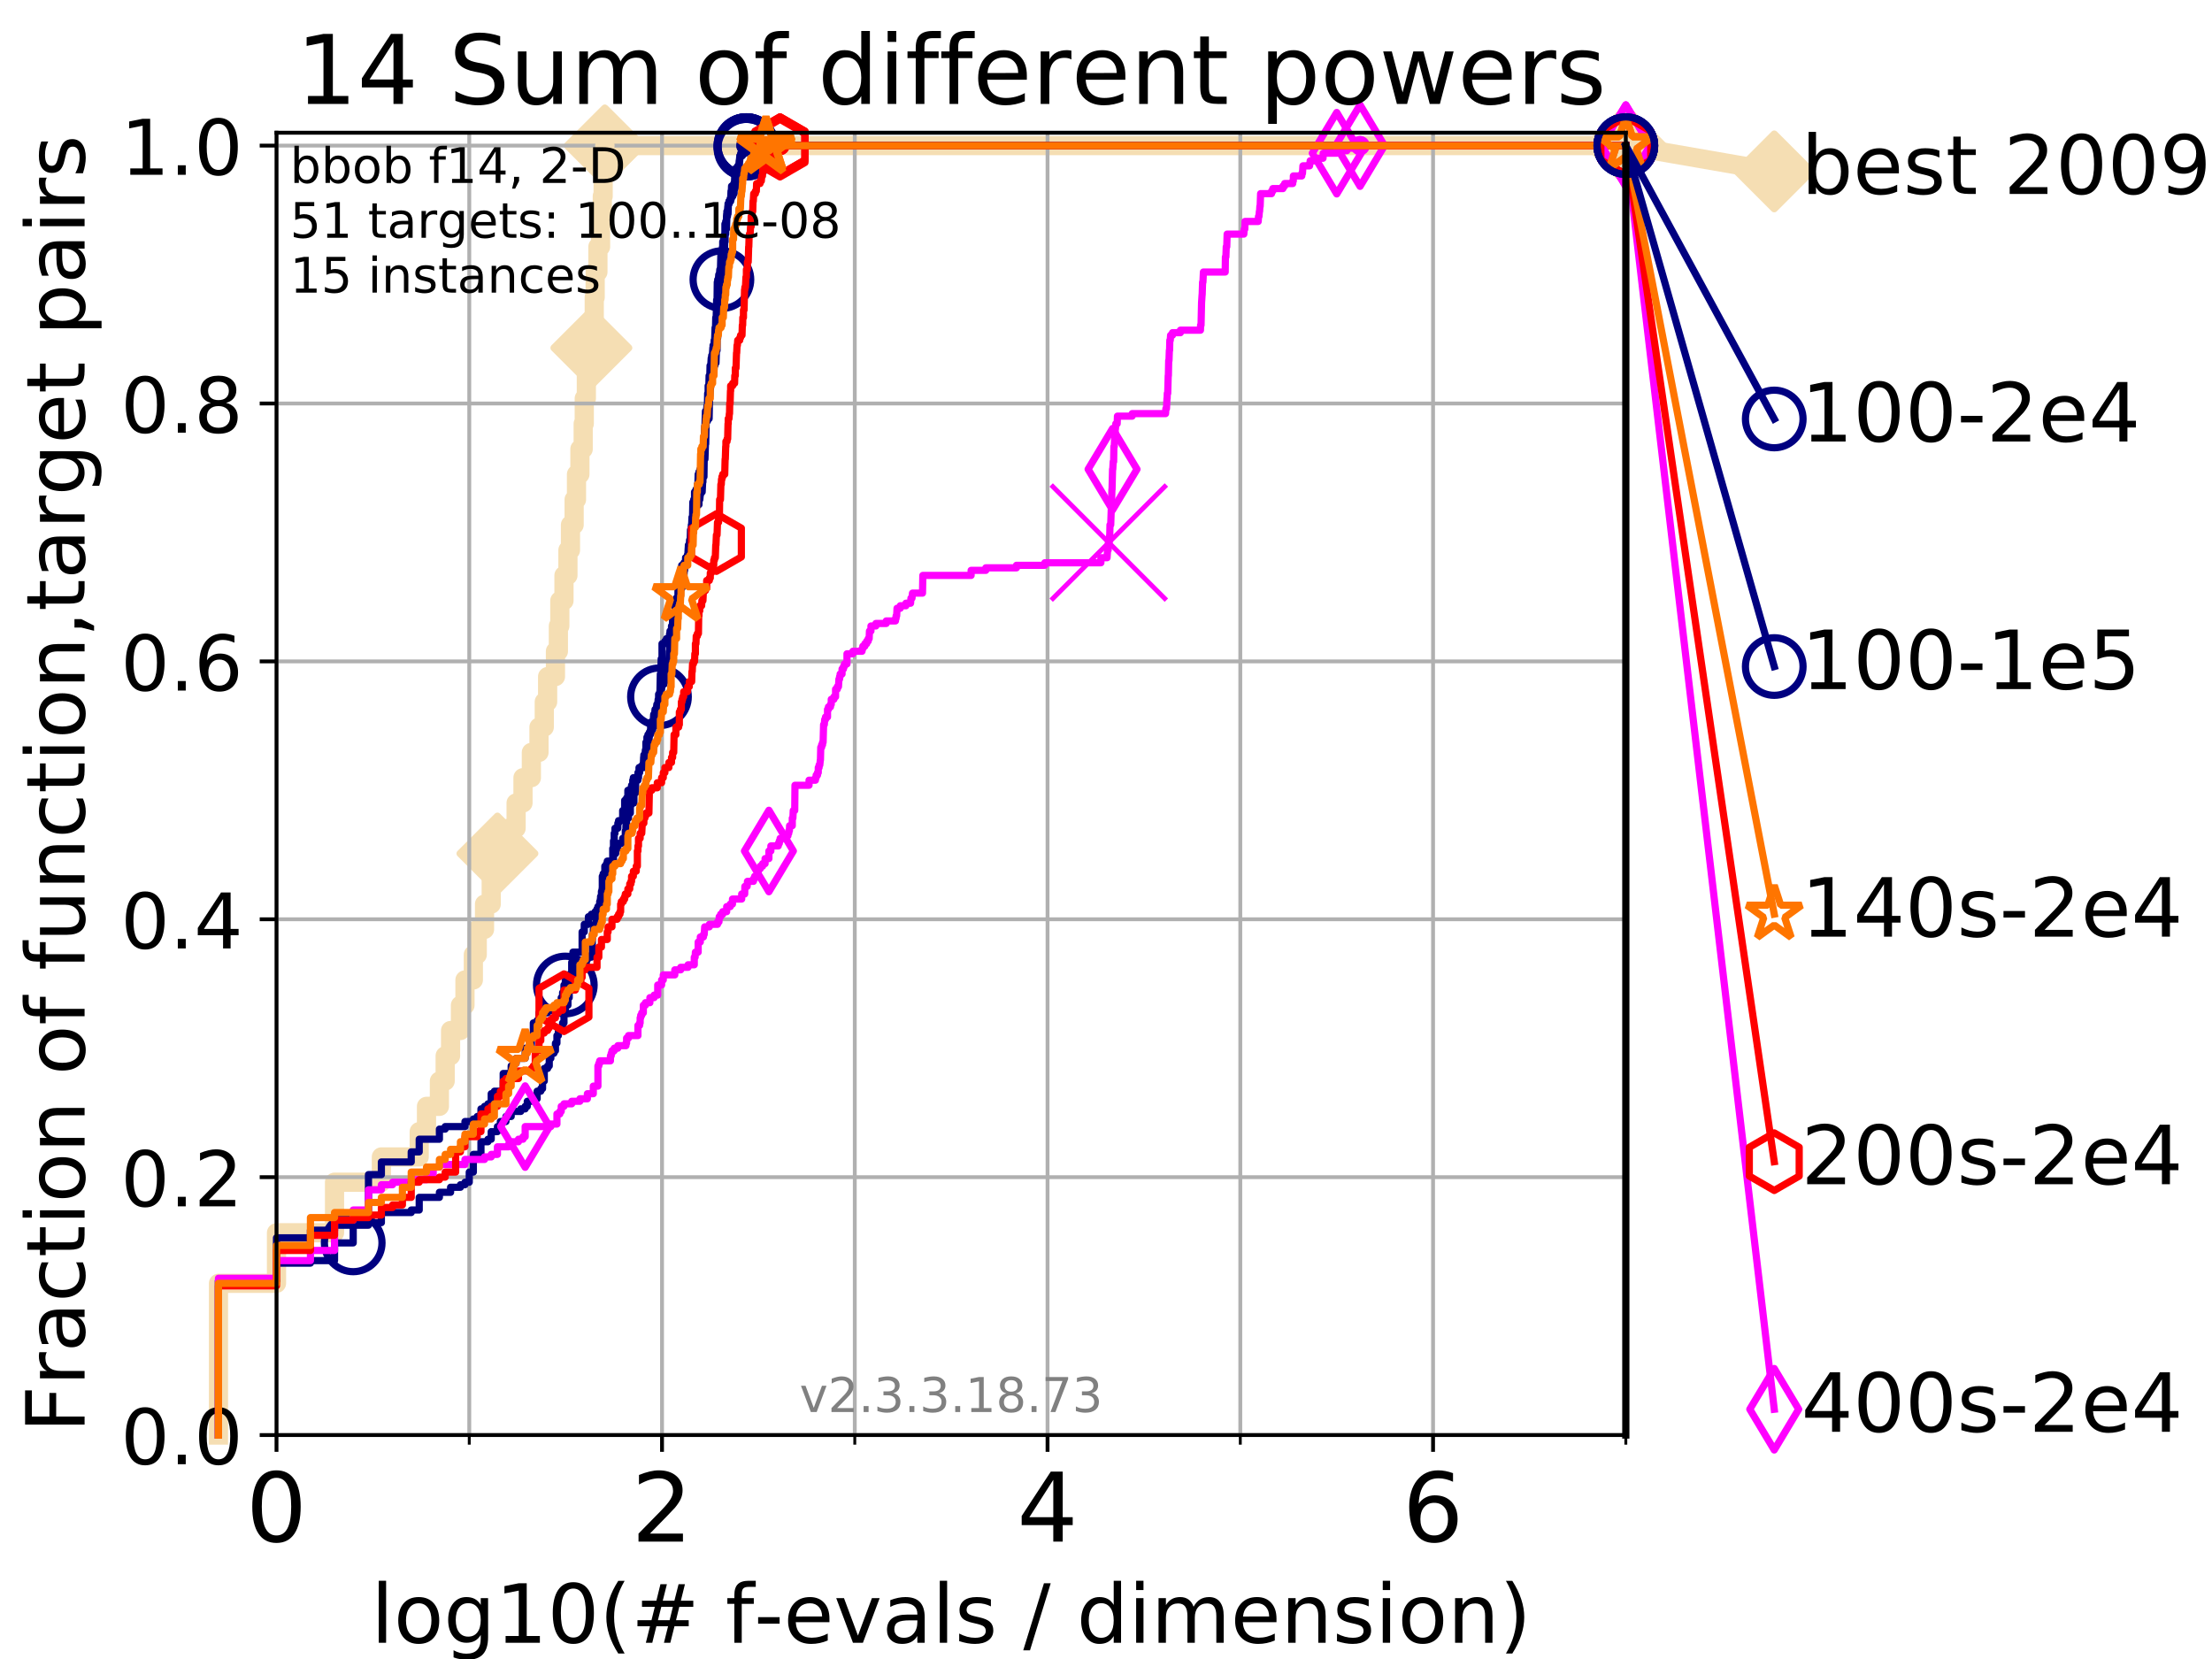 <?xml version="1.0" encoding="utf-8" standalone="no"?>
<!DOCTYPE svg PUBLIC "-//W3C//DTD SVG 1.1//EN"
  "http://www.w3.org/Graphics/SVG/1.1/DTD/svg11.dtd">
<!-- Created with matplotlib (https://matplotlib.org/) -->
<svg height="345.6pt" version="1.1" viewBox="0 0 460.8 345.6" width="460.8pt" xmlns="http://www.w3.org/2000/svg" xmlns:xlink="http://www.w3.org/1999/xlink">
 <defs>
  <style type="text/css">
*{stroke-linecap:butt;stroke-linejoin:round;}
  </style>
 </defs>
 <g id="figure_1">
  <g id="patch_1">
   <path d="M 0 345.6 
L 460.8 345.6 
L 460.8 0 
L 0 0 
z
" style="fill:#ffffff;"/>
  </g>
  <g id="axes_1">
   <g id="patch_2">
    <path d="M 57.6 298.944 
L 338.688 298.944 
L 338.688 27.648 
L 57.6 27.648 
z
" style="fill:#ffffff;"/>
   </g>
   <g id="line2d_1">
    <path d="M 45.512 298.944 
L 45.512 267.343 
L 57.6 267.343 
L 57.6 256.809 
L 69.688 256.809 
L 69.688 246.275 
L 79.447 246.275 
L 79.447 241.009 
L 87.33 241.009 
L 87.33 235.742 
L 88.847 235.742 
L 88.847 230.475 
L 91.535 230.475 
L 91.535 225.208 
L 92.738 225.208 
L 92.738 219.941 
L 93.864 219.941 
L 93.864 214.674 
L 95.918 214.674 
L 95.918 209.407 
L 96.861 209.407 
L 96.861 204.141 
L 98.606 204.141 
L 98.606 198.874 
L 99.418 198.874 
L 99.418 193.607 
L 100.935 193.607 
L 100.935 188.34 
L 102.331 188.34 
L 102.331 183.073 
L 103.623 183.073 
L 103.623 177.806 
L 105.952 177.806 
L 105.952 172.539 
L 107.515 172.539 
L 107.515 167.272 
L 108.949 167.272 
L 108.949 162.006 
L 110.694 162.006 
L 110.694 156.739 
L 112.281 156.739 
L 112.281 151.472 
L 113.383 151.472 
L 113.383 146.205 
L 114.08 146.205 
L 114.08 140.938 
L 115.711 140.938 
L 115.711 135.671 
L 116.323 135.671 
L 116.323 130.404 
L 116.621 130.404 
L 116.621 125.138 
L 117.486 125.138 
L 117.486 119.871 
L 118.31 119.871 
L 118.31 114.604 
L 118.839 114.604 
L 118.839 109.337 
L 119.603 109.337 
L 119.603 104.07 
L 120.094 104.07 
L 120.094 98.803 
L 120.806 98.803 
L 120.806 93.536 
L 121.49 93.536 
L 121.49 88.27 
L 121.712 88.27 
L 121.712 83.003 
L 122.148 83.003 
L 122.148 77.736 
L 122.989 77.736 
L 122.989 72.469 
L 123.193 72.469 
L 123.193 67.202 
L 123.791 67.202 
L 123.791 61.935 
L 123.985 61.935 
L 123.985 56.668 
L 124.557 56.668 
L 124.557 51.402 
L 125.111 51.402 
L 125.111 46.135 
L 125.471 46.135 
L 125.471 40.868 
L 125.648 40.868 
L 125.648 35.601 
L 125.996 35.601 
L 125.996 30.334 
L 338.688 30.334 
" style="fill:none;stroke:#f5deb3;stroke-linecap:square;stroke-width:4;"/>
   </g>
   <g id="line2d_2">
    <defs>
     <path d="M -0 7.778 
L 7.778 0 
L 0 -7.778 
L -7.778 -0 
z
" id="m5ae4f96312" style="stroke:#f5deb3;stroke-linejoin:miter;stroke-width:1.5;"/>
    </defs>
    <g>
     <use style="fill:#f5deb3;stroke:#f5deb3;stroke-linejoin:miter;stroke-width:1.5;" x="103.623" xlink:href="#m5ae4f96312" y="177.806"/>
     <use style="fill:#f5deb3;stroke:#f5deb3;stroke-linejoin:miter;stroke-width:1.5;" x="123.193" xlink:href="#m5ae4f96312" y="72.469"/>
     <use style="fill:#f5deb3;stroke:#f5deb3;stroke-linejoin:miter;stroke-width:1.5;" x="125.996" xlink:href="#m5ae4f96312" y="30.334"/>
     <use style="fill:#f5deb3;stroke:#f5deb3;stroke-linejoin:miter;stroke-width:1.5;" x="125.996" xlink:href="#m5ae4f96312" y="30.334"/>
     <use style="fill:#f5deb3;stroke:#f5deb3;stroke-linejoin:miter;stroke-width:1.5;" x="338.688" xlink:href="#m5ae4f96312" y="30.334"/>
    </g>
   </g>
   <g id="line2d_3">
    <path style="fill:none;stroke:#f5deb3;stroke-linecap:square;stroke-width:4;"/>
    <g/>
   </g>
   <g id="line2d_4">
    <path d="M 338.688 30.334 
L 369.608 35.706 
" style="fill:none;stroke:#f5deb3;stroke-linecap:square;stroke-width:4;"/>
    <g>
     <use style="fill:#f5deb3;stroke:#f5deb3;stroke-linejoin:miter;stroke-width:1.5;" x="338.688" xlink:href="#m5ae4f96312" y="30.334"/>
     <use style="fill:#f5deb3;stroke:#f5deb3;stroke-linejoin:miter;stroke-width:1.5;" x="369.608" xlink:href="#m5ae4f96312" y="35.706"/>
    </g>
   </g>
   <g id="matplotlib.axis_1">
    <g id="xtick_1">
     <g id="line2d_5">
      <path clip-path="url(#p5e1cd584f8)" d="M 57.6 298.944 
L 57.6 27.648 
" style="fill:none;stroke:#b0b0b0;stroke-linecap:square;stroke-width:0.8;"/>
     </g>
     <g id="line2d_6">
      <defs>
       <path d="M 0 0 
L 0 3.5 
" id="ma289aaa1a7" style="stroke:#000000;stroke-width:0.8;"/>
      </defs>
      <g>
       <use style="stroke:#000000;stroke-width:0.8;" x="57.6" xlink:href="#ma289aaa1a7" y="298.944"/>
      </g>
     </g>
     <g id="text_1">
      <!-- 0 -->
      <defs>
       <path d="M 31.781 66.406 
Q 24.172 66.406 20.328 58.906 
Q 16.5 51.422 16.5 36.375 
Q 16.5 21.391 20.328 13.891 
Q 24.172 6.391 31.781 6.391 
Q 39.453 6.391 43.281 13.891 
Q 47.125 21.391 47.125 36.375 
Q 47.125 51.422 43.281 58.906 
Q 39.453 66.406 31.781 66.406 
z
M 31.781 74.219 
Q 44.047 74.219 50.516 64.516 
Q 56.984 54.828 56.984 36.375 
Q 56.984 17.969 50.516 8.266 
Q 44.047 -1.422 31.781 -1.422 
Q 19.531 -1.422 13.062 8.266 
Q 6.594 17.969 6.594 36.375 
Q 6.594 54.828 13.062 64.516 
Q 19.531 74.219 31.781 74.219 
z
" id="DejaVuSans-48"/>
      </defs>
      <g transform="translate(51.237 321.141)scale(0.2 -0.2)">
       <use xlink:href="#DejaVuSans-48"/>
      </g>
     </g>
    </g>
    <g id="xtick_2">
     <g id="line2d_7">
      <path clip-path="url(#p5e1cd584f8)" d="M 137.911 298.944 
L 137.911 27.648 
" style="fill:none;stroke:#b0b0b0;stroke-linecap:square;stroke-width:0.8;"/>
     </g>
     <g id="line2d_8">
      <g>
       <use style="stroke:#000000;stroke-width:0.8;" x="137.911" xlink:href="#ma289aaa1a7" y="298.944"/>
      </g>
     </g>
     <g id="text_2">
      <!-- 2 -->
      <defs>
       <path d="M 19.188 8.297 
L 53.609 8.297 
L 53.609 0 
L 7.328 0 
L 7.328 8.297 
Q 12.938 14.109 22.625 23.891 
Q 32.328 33.688 34.812 36.531 
Q 39.547 41.844 41.422 45.531 
Q 43.312 49.219 43.312 52.781 
Q 43.312 58.594 39.234 62.25 
Q 35.156 65.922 28.609 65.922 
Q 23.969 65.922 18.812 64.312 
Q 13.672 62.703 7.812 59.422 
L 7.812 69.391 
Q 13.766 71.781 18.938 73 
Q 24.125 74.219 28.422 74.219 
Q 39.75 74.219 46.484 68.547 
Q 53.219 62.891 53.219 53.422 
Q 53.219 48.922 51.531 44.891 
Q 49.859 40.875 45.406 35.406 
Q 44.188 33.984 37.641 27.219 
Q 31.109 20.453 19.188 8.297 
z
" id="DejaVuSans-50"/>
      </defs>
      <g transform="translate(131.548 321.141)scale(0.2 -0.2)">
       <use xlink:href="#DejaVuSans-50"/>
      </g>
     </g>
    </g>
    <g id="xtick_3">
     <g id="line2d_9">
      <path clip-path="url(#p5e1cd584f8)" d="M 218.222 298.944 
L 218.222 27.648 
" style="fill:none;stroke:#b0b0b0;stroke-linecap:square;stroke-width:0.8;"/>
     </g>
     <g id="line2d_10">
      <g>
       <use style="stroke:#000000;stroke-width:0.8;" x="218.222" xlink:href="#ma289aaa1a7" y="298.944"/>
      </g>
     </g>
     <g id="text_3">
      <!-- 4 -->
      <defs>
       <path d="M 37.797 64.312 
L 12.891 25.391 
L 37.797 25.391 
z
M 35.203 72.906 
L 47.609 72.906 
L 47.609 25.391 
L 58.016 25.391 
L 58.016 17.188 
L 47.609 17.188 
L 47.609 0 
L 37.797 0 
L 37.797 17.188 
L 4.891 17.188 
L 4.891 26.703 
z
" id="DejaVuSans-52"/>
      </defs>
      <g transform="translate(211.859 321.141)scale(0.2 -0.2)">
       <use xlink:href="#DejaVuSans-52"/>
      </g>
     </g>
    </g>
    <g id="xtick_4">
     <g id="line2d_11">
      <path clip-path="url(#p5e1cd584f8)" d="M 298.533 298.944 
L 298.533 27.648 
" style="fill:none;stroke:#b0b0b0;stroke-linecap:square;stroke-width:0.8;"/>
     </g>
     <g id="line2d_12">
      <g>
       <use style="stroke:#000000;stroke-width:0.8;" x="298.533" xlink:href="#ma289aaa1a7" y="298.944"/>
      </g>
     </g>
     <g id="text_4">
      <!-- 6 -->
      <defs>
       <path d="M 33.016 40.375 
Q 26.375 40.375 22.484 35.828 
Q 18.609 31.297 18.609 23.391 
Q 18.609 15.531 22.484 10.953 
Q 26.375 6.391 33.016 6.391 
Q 39.656 6.391 43.531 10.953 
Q 47.406 15.531 47.406 23.391 
Q 47.406 31.297 43.531 35.828 
Q 39.656 40.375 33.016 40.375 
z
M 52.594 71.297 
L 52.594 62.312 
Q 48.875 64.062 45.094 64.984 
Q 41.312 65.922 37.594 65.922 
Q 27.828 65.922 22.672 59.328 
Q 17.531 52.734 16.797 39.406 
Q 19.672 43.656 24.016 45.922 
Q 28.375 48.188 33.594 48.188 
Q 44.578 48.188 50.953 41.516 
Q 57.328 34.859 57.328 23.391 
Q 57.328 12.156 50.688 5.359 
Q 44.047 -1.422 33.016 -1.422 
Q 20.359 -1.422 13.672 8.266 
Q 6.984 17.969 6.984 36.375 
Q 6.984 53.656 15.188 63.938 
Q 23.391 74.219 37.203 74.219 
Q 40.922 74.219 44.703 73.484 
Q 48.484 72.75 52.594 71.297 
z
" id="DejaVuSans-54"/>
      </defs>
      <g transform="translate(292.17 321.141)scale(0.2 -0.2)">
       <use xlink:href="#DejaVuSans-54"/>
      </g>
     </g>
    </g>
    <g id="xtick_5">
     <g id="line2d_13">
      <path clip-path="url(#p5e1cd584f8)" d="M 97.755 298.944 
L 97.755 27.648 
" style="fill:none;stroke:#b0b0b0;stroke-linecap:square;stroke-width:0.8;"/>
     </g>
     <g id="line2d_14">
      <defs>
       <path d="M 0 0 
L 0 2 
" id="m3e0acd8617" style="stroke:#000000;stroke-width:0.6;"/>
      </defs>
      <g>
       <use style="stroke:#000000;stroke-width:0.6;" x="97.755" xlink:href="#m3e0acd8617" y="298.944"/>
      </g>
     </g>
    </g>
    <g id="xtick_6">
     <g id="line2d_15">
      <path clip-path="url(#p5e1cd584f8)" d="M 178.066 298.944 
L 178.066 27.648 
" style="fill:none;stroke:#b0b0b0;stroke-linecap:square;stroke-width:0.8;"/>
     </g>
     <g id="line2d_16">
      <g>
       <use style="stroke:#000000;stroke-width:0.6;" x="178.066" xlink:href="#m3e0acd8617" y="298.944"/>
      </g>
     </g>
    </g>
    <g id="xtick_7">
     <g id="line2d_17">
      <path clip-path="url(#p5e1cd584f8)" d="M 258.377 298.944 
L 258.377 27.648 
" style="fill:none;stroke:#b0b0b0;stroke-linecap:square;stroke-width:0.8;"/>
     </g>
     <g id="line2d_18">
      <g>
       <use style="stroke:#000000;stroke-width:0.6;" x="258.377" xlink:href="#m3e0acd8617" y="298.944"/>
      </g>
     </g>
    </g>
    <g id="xtick_8">
     <g id="line2d_19">
      <path clip-path="url(#p5e1cd584f8)" d="M 338.688 298.944 
L 338.688 27.648 
" style="fill:none;stroke:#b0b0b0;stroke-linecap:square;stroke-width:0.8;"/>
     </g>
     <g id="line2d_20">
      <g>
       <use style="stroke:#000000;stroke-width:0.6;" x="338.688" xlink:href="#m3e0acd8617" y="298.944"/>
      </g>
     </g>
    </g>
    <g id="text_5">
     <!-- log10(# f-evals / dimension) -->
     <defs>
      <path d="M 9.422 75.984 
L 18.406 75.984 
L 18.406 0 
L 9.422 0 
z
" id="DejaVuSans-108"/>
      <path d="M 30.609 48.391 
Q 23.391 48.391 19.188 42.75 
Q 14.984 37.109 14.984 27.297 
Q 14.984 17.484 19.156 11.844 
Q 23.344 6.203 30.609 6.203 
Q 37.797 6.203 41.984 11.859 
Q 46.188 17.531 46.188 27.297 
Q 46.188 37.016 41.984 42.703 
Q 37.797 48.391 30.609 48.391 
z
M 30.609 56 
Q 42.328 56 49.016 48.375 
Q 55.719 40.766 55.719 27.297 
Q 55.719 13.875 49.016 6.219 
Q 42.328 -1.422 30.609 -1.422 
Q 18.844 -1.422 12.172 6.219 
Q 5.516 13.875 5.516 27.297 
Q 5.516 40.766 12.172 48.375 
Q 18.844 56 30.609 56 
z
" id="DejaVuSans-111"/>
      <path d="M 45.406 27.984 
Q 45.406 37.75 41.375 43.109 
Q 37.359 48.484 30.078 48.484 
Q 22.859 48.484 18.828 43.109 
Q 14.797 37.75 14.797 27.984 
Q 14.797 18.266 18.828 12.891 
Q 22.859 7.516 30.078 7.516 
Q 37.359 7.516 41.375 12.891 
Q 45.406 18.266 45.406 27.984 
z
M 54.391 6.781 
Q 54.391 -7.172 48.188 -13.984 
Q 42 -20.797 29.203 -20.797 
Q 24.469 -20.797 20.266 -20.094 
Q 16.062 -19.391 12.109 -17.922 
L 12.109 -9.188 
Q 16.062 -11.328 19.922 -12.344 
Q 23.781 -13.375 27.781 -13.375 
Q 36.625 -13.375 41.016 -8.766 
Q 45.406 -4.156 45.406 5.172 
L 45.406 9.625 
Q 42.625 4.781 38.281 2.391 
Q 33.938 0 27.875 0 
Q 17.828 0 11.672 7.656 
Q 5.516 15.328 5.516 27.984 
Q 5.516 40.672 11.672 48.328 
Q 17.828 56 27.875 56 
Q 33.938 56 38.281 53.609 
Q 42.625 51.219 45.406 46.391 
L 45.406 54.688 
L 54.391 54.688 
z
" id="DejaVuSans-103"/>
      <path d="M 12.406 8.297 
L 28.516 8.297 
L 28.516 63.922 
L 10.984 60.406 
L 10.984 69.391 
L 28.422 72.906 
L 38.281 72.906 
L 38.281 8.297 
L 54.391 8.297 
L 54.391 0 
L 12.406 0 
z
" id="DejaVuSans-49"/>
      <path d="M 31 75.875 
Q 24.469 64.656 21.281 53.656 
Q 18.109 42.672 18.109 31.391 
Q 18.109 20.125 21.312 9.062 
Q 24.516 -2 31 -13.188 
L 23.188 -13.188 
Q 15.875 -1.703 12.234 9.375 
Q 8.594 20.453 8.594 31.391 
Q 8.594 42.281 12.203 53.312 
Q 15.828 64.359 23.188 75.875 
z
" id="DejaVuSans-40"/>
      <path d="M 51.125 44 
L 36.922 44 
L 32.812 27.688 
L 47.125 27.688 
z
M 43.797 71.781 
L 38.719 51.516 
L 52.984 51.516 
L 58.109 71.781 
L 65.922 71.781 
L 60.891 51.516 
L 76.125 51.516 
L 76.125 44 
L 58.984 44 
L 54.984 27.688 
L 70.516 27.688 
L 70.516 20.219 
L 53.078 20.219 
L 48 0 
L 40.188 0 
L 45.219 20.219 
L 30.906 20.219 
L 25.875 0 
L 18.016 0 
L 23.094 20.219 
L 7.719 20.219 
L 7.719 27.688 
L 24.906 27.688 
L 29 44 
L 13.281 44 
L 13.281 51.516 
L 30.906 51.516 
L 35.891 71.781 
z
" id="DejaVuSans-35"/>
      <path id="DejaVuSans-32"/>
      <path d="M 37.109 75.984 
L 37.109 68.5 
L 28.516 68.5 
Q 23.688 68.5 21.797 66.547 
Q 19.922 64.594 19.922 59.516 
L 19.922 54.688 
L 34.719 54.688 
L 34.719 47.703 
L 19.922 47.703 
L 19.922 0 
L 10.891 0 
L 10.891 47.703 
L 2.297 47.703 
L 2.297 54.688 
L 10.891 54.688 
L 10.891 58.5 
Q 10.891 67.625 15.141 71.797 
Q 19.391 75.984 28.609 75.984 
z
" id="DejaVuSans-102"/>
      <path d="M 4.891 31.391 
L 31.203 31.391 
L 31.203 23.391 
L 4.891 23.391 
z
" id="DejaVuSans-45"/>
      <path d="M 56.203 29.594 
L 56.203 25.203 
L 14.891 25.203 
Q 15.484 15.922 20.484 11.062 
Q 25.484 6.203 34.422 6.203 
Q 39.594 6.203 44.453 7.469 
Q 49.312 8.734 54.109 11.281 
L 54.109 2.781 
Q 49.266 0.734 44.188 -0.344 
Q 39.109 -1.422 33.891 -1.422 
Q 20.797 -1.422 13.156 6.188 
Q 5.516 13.812 5.516 26.812 
Q 5.516 40.234 12.766 48.109 
Q 20.016 56 32.328 56 
Q 43.359 56 49.781 48.891 
Q 56.203 41.797 56.203 29.594 
z
M 47.219 32.234 
Q 47.125 39.594 43.094 43.984 
Q 39.062 48.391 32.422 48.391 
Q 24.906 48.391 20.391 44.141 
Q 15.875 39.891 15.188 32.172 
z
" id="DejaVuSans-101"/>
      <path d="M 2.984 54.688 
L 12.5 54.688 
L 29.594 8.797 
L 46.688 54.688 
L 56.203 54.688 
L 35.688 0 
L 23.484 0 
z
" id="DejaVuSans-118"/>
      <path d="M 34.281 27.484 
Q 23.391 27.484 19.188 25 
Q 14.984 22.516 14.984 16.5 
Q 14.984 11.719 18.141 8.906 
Q 21.297 6.109 26.703 6.109 
Q 34.188 6.109 38.703 11.406 
Q 43.219 16.703 43.219 25.484 
L 43.219 27.484 
z
M 52.203 31.203 
L 52.203 0 
L 43.219 0 
L 43.219 8.297 
Q 40.141 3.328 35.547 0.953 
Q 30.953 -1.422 24.312 -1.422 
Q 15.922 -1.422 10.953 3.297 
Q 6 8.016 6 15.922 
Q 6 25.141 12.172 29.828 
Q 18.359 34.516 30.609 34.516 
L 43.219 34.516 
L 43.219 35.406 
Q 43.219 41.609 39.141 45 
Q 35.062 48.391 27.688 48.391 
Q 23 48.391 18.547 47.266 
Q 14.109 46.141 10.016 43.891 
L 10.016 52.203 
Q 14.938 54.109 19.578 55.047 
Q 24.219 56 28.609 56 
Q 40.484 56 46.344 49.844 
Q 52.203 43.703 52.203 31.203 
z
" id="DejaVuSans-97"/>
      <path d="M 44.281 53.078 
L 44.281 44.578 
Q 40.484 46.531 36.375 47.5 
Q 32.281 48.484 27.875 48.484 
Q 21.188 48.484 17.844 46.438 
Q 14.5 44.391 14.5 40.281 
Q 14.5 37.156 16.891 35.375 
Q 19.281 33.594 26.516 31.984 
L 29.594 31.297 
Q 39.156 29.25 43.188 25.516 
Q 47.219 21.781 47.219 15.094 
Q 47.219 7.469 41.188 3.016 
Q 35.156 -1.422 24.609 -1.422 
Q 20.219 -1.422 15.453 -0.562 
Q 10.688 0.297 5.422 2 
L 5.422 11.281 
Q 10.406 8.688 15.234 7.391 
Q 20.062 6.109 24.812 6.109 
Q 31.156 6.109 34.562 8.281 
Q 37.984 10.453 37.984 14.406 
Q 37.984 18.062 35.516 20.016 
Q 33.062 21.969 24.703 23.781 
L 21.578 24.516 
Q 13.234 26.266 9.516 29.906 
Q 5.812 33.547 5.812 39.891 
Q 5.812 47.609 11.281 51.797 
Q 16.75 56 26.812 56 
Q 31.781 56 36.172 55.266 
Q 40.578 54.547 44.281 53.078 
z
" id="DejaVuSans-115"/>
      <path d="M 25.391 72.906 
L 33.688 72.906 
L 8.297 -9.281 
L 0 -9.281 
z
" id="DejaVuSans-47"/>
      <path d="M 45.406 46.391 
L 45.406 75.984 
L 54.391 75.984 
L 54.391 0 
L 45.406 0 
L 45.406 8.203 
Q 42.578 3.328 38.25 0.953 
Q 33.938 -1.422 27.875 -1.422 
Q 17.969 -1.422 11.734 6.484 
Q 5.516 14.406 5.516 27.297 
Q 5.516 40.188 11.734 48.094 
Q 17.969 56 27.875 56 
Q 33.938 56 38.25 53.625 
Q 42.578 51.266 45.406 46.391 
z
M 14.797 27.297 
Q 14.797 17.391 18.875 11.75 
Q 22.953 6.109 30.078 6.109 
Q 37.203 6.109 41.297 11.75 
Q 45.406 17.391 45.406 27.297 
Q 45.406 37.203 41.297 42.844 
Q 37.203 48.484 30.078 48.484 
Q 22.953 48.484 18.875 42.844 
Q 14.797 37.203 14.797 27.297 
z
" id="DejaVuSans-100"/>
      <path d="M 9.422 54.688 
L 18.406 54.688 
L 18.406 0 
L 9.422 0 
z
M 9.422 75.984 
L 18.406 75.984 
L 18.406 64.594 
L 9.422 64.594 
z
" id="DejaVuSans-105"/>
      <path d="M 52 44.188 
Q 55.375 50.25 60.062 53.125 
Q 64.75 56 71.094 56 
Q 79.641 56 84.281 50.016 
Q 88.922 44.047 88.922 33.016 
L 88.922 0 
L 79.891 0 
L 79.891 32.719 
Q 79.891 40.578 77.094 44.375 
Q 74.312 48.188 68.609 48.188 
Q 61.625 48.188 57.562 43.547 
Q 53.516 38.922 53.516 30.906 
L 53.516 0 
L 44.484 0 
L 44.484 32.719 
Q 44.484 40.625 41.703 44.406 
Q 38.922 48.188 33.109 48.188 
Q 26.219 48.188 22.156 43.531 
Q 18.109 38.875 18.109 30.906 
L 18.109 0 
L 9.078 0 
L 9.078 54.688 
L 18.109 54.688 
L 18.109 46.188 
Q 21.188 51.219 25.484 53.609 
Q 29.781 56 35.688 56 
Q 41.656 56 45.828 52.969 
Q 50 49.953 52 44.188 
z
" id="DejaVuSans-109"/>
      <path d="M 54.891 33.016 
L 54.891 0 
L 45.906 0 
L 45.906 32.719 
Q 45.906 40.484 42.875 44.328 
Q 39.844 48.188 33.797 48.188 
Q 26.516 48.188 22.312 43.547 
Q 18.109 38.922 18.109 30.906 
L 18.109 0 
L 9.078 0 
L 9.078 54.688 
L 18.109 54.688 
L 18.109 46.188 
Q 21.344 51.125 25.703 53.562 
Q 30.078 56 35.797 56 
Q 45.219 56 50.047 50.172 
Q 54.891 44.344 54.891 33.016 
z
" id="DejaVuSans-110"/>
      <path d="M 8.016 75.875 
L 15.828 75.875 
Q 23.141 64.359 26.781 53.312 
Q 30.422 42.281 30.422 31.391 
Q 30.422 20.453 26.781 9.375 
Q 23.141 -1.703 15.828 -13.188 
L 8.016 -13.188 
Q 14.5 -2 17.703 9.062 
Q 20.906 20.125 20.906 31.391 
Q 20.906 42.672 17.703 53.656 
Q 14.5 64.656 8.016 75.875 
z
" id="DejaVuSans-41"/>
     </defs>
     <g transform="translate(77.303 342.218)scale(0.17 -0.17)">
      <use xlink:href="#DejaVuSans-108"/>
      <use x="27.783" xlink:href="#DejaVuSans-111"/>
      <use x="88.965" xlink:href="#DejaVuSans-103"/>
      <use x="152.441" xlink:href="#DejaVuSans-49"/>
      <use x="216.064" xlink:href="#DejaVuSans-48"/>
      <use x="279.688" xlink:href="#DejaVuSans-40"/>
      <use x="318.701" xlink:href="#DejaVuSans-35"/>
      <use x="402.49" xlink:href="#DejaVuSans-32"/>
      <use x="434.277" xlink:href="#DejaVuSans-102"/>
      <use x="469.404" xlink:href="#DejaVuSans-45"/>
      <use x="505.488" xlink:href="#DejaVuSans-101"/>
      <use x="567.012" xlink:href="#DejaVuSans-118"/>
      <use x="626.191" xlink:href="#DejaVuSans-97"/>
      <use x="687.471" xlink:href="#DejaVuSans-108"/>
      <use x="715.254" xlink:href="#DejaVuSans-115"/>
      <use x="767.354" xlink:href="#DejaVuSans-32"/>
      <use x="799.141" xlink:href="#DejaVuSans-47"/>
      <use x="832.832" xlink:href="#DejaVuSans-32"/>
      <use x="864.619" xlink:href="#DejaVuSans-100"/>
      <use x="928.096" xlink:href="#DejaVuSans-105"/>
      <use x="955.879" xlink:href="#DejaVuSans-109"/>
      <use x="1053.291" xlink:href="#DejaVuSans-101"/>
      <use x="1114.814" xlink:href="#DejaVuSans-110"/>
      <use x="1178.193" xlink:href="#DejaVuSans-115"/>
      <use x="1230.293" xlink:href="#DejaVuSans-105"/>
      <use x="1258.076" xlink:href="#DejaVuSans-111"/>
      <use x="1319.258" xlink:href="#DejaVuSans-110"/>
      <use x="1382.637" xlink:href="#DejaVuSans-41"/>
     </g>
    </g>
   </g>
   <g id="matplotlib.axis_2">
    <g id="ytick_1">
     <g id="line2d_21">
      <path clip-path="url(#p5e1cd584f8)" d="M 57.6 298.944 
L 338.688 298.944 
" style="fill:none;stroke:#b0b0b0;stroke-linecap:square;stroke-width:0.8;"/>
     </g>
     <g id="line2d_22">
      <defs>
       <path d="M 0 0 
L -3.5 0 
" id="m33ed046dc0" style="stroke:#000000;stroke-width:0.8;"/>
      </defs>
      <g>
       <use style="stroke:#000000;stroke-width:0.8;" x="57.6" xlink:href="#m33ed046dc0" y="298.944"/>
      </g>
     </g>
     <g id="text_6">
      <!-- 0.0 -->
      <defs>
       <path d="M 10.688 12.406 
L 21 12.406 
L 21 0 
L 10.688 0 
z
" id="DejaVuSans-46"/>
      </defs>
      <g transform="translate(25.155 305.023)scale(0.16 -0.16)">
       <use xlink:href="#DejaVuSans-48"/>
       <use x="63.623" xlink:href="#DejaVuSans-46"/>
       <use x="95.41" xlink:href="#DejaVuSans-48"/>
      </g>
     </g>
    </g>
    <g id="ytick_2">
     <g id="line2d_23">
      <path clip-path="url(#p5e1cd584f8)" d="M 57.6 245.222 
L 338.688 245.222 
" style="fill:none;stroke:#b0b0b0;stroke-linecap:square;stroke-width:0.8;"/>
     </g>
     <g id="line2d_24">
      <g>
       <use style="stroke:#000000;stroke-width:0.8;" x="57.6" xlink:href="#m33ed046dc0" y="245.222"/>
      </g>
     </g>
     <g id="text_7">
      <!-- 0.2 -->
      <g transform="translate(25.155 251.301)scale(0.16 -0.16)">
       <use xlink:href="#DejaVuSans-48"/>
       <use x="63.623" xlink:href="#DejaVuSans-46"/>
       <use x="95.41" xlink:href="#DejaVuSans-50"/>
      </g>
     </g>
    </g>
    <g id="ytick_3">
     <g id="line2d_25">
      <path clip-path="url(#p5e1cd584f8)" d="M 57.6 191.5 
L 338.688 191.5 
" style="fill:none;stroke:#b0b0b0;stroke-linecap:square;stroke-width:0.8;"/>
     </g>
     <g id="line2d_26">
      <g>
       <use style="stroke:#000000;stroke-width:0.8;" x="57.6" xlink:href="#m33ed046dc0" y="191.5"/>
      </g>
     </g>
     <g id="text_8">
      <!-- 0.4 -->
      <g transform="translate(25.155 197.579)scale(0.16 -0.16)">
       <use xlink:href="#DejaVuSans-48"/>
       <use x="63.623" xlink:href="#DejaVuSans-46"/>
       <use x="95.41" xlink:href="#DejaVuSans-52"/>
      </g>
     </g>
    </g>
    <g id="ytick_4">
     <g id="line2d_27">
      <path clip-path="url(#p5e1cd584f8)" d="M 57.6 137.778 
L 338.688 137.778 
" style="fill:none;stroke:#b0b0b0;stroke-linecap:square;stroke-width:0.8;"/>
     </g>
     <g id="line2d_28">
      <g>
       <use style="stroke:#000000;stroke-width:0.8;" x="57.6" xlink:href="#m33ed046dc0" y="137.778"/>
      </g>
     </g>
     <g id="text_9">
      <!-- 0.6 -->
      <g transform="translate(25.155 143.857)scale(0.16 -0.16)">
       <use xlink:href="#DejaVuSans-48"/>
       <use x="63.623" xlink:href="#DejaVuSans-46"/>
       <use x="95.41" xlink:href="#DejaVuSans-54"/>
      </g>
     </g>
    </g>
    <g id="ytick_5">
     <g id="line2d_29">
      <path clip-path="url(#p5e1cd584f8)" d="M 57.6 84.056 
L 338.688 84.056 
" style="fill:none;stroke:#b0b0b0;stroke-linecap:square;stroke-width:0.8;"/>
     </g>
     <g id="line2d_30">
      <g>
       <use style="stroke:#000000;stroke-width:0.8;" x="57.6" xlink:href="#m33ed046dc0" y="84.056"/>
      </g>
     </g>
     <g id="text_10">
      <!-- 0.8 -->
      <defs>
       <path d="M 31.781 34.625 
Q 24.75 34.625 20.719 30.859 
Q 16.703 27.094 16.703 20.516 
Q 16.703 13.922 20.719 10.156 
Q 24.75 6.391 31.781 6.391 
Q 38.812 6.391 42.859 10.172 
Q 46.922 13.969 46.922 20.516 
Q 46.922 27.094 42.891 30.859 
Q 38.875 34.625 31.781 34.625 
z
M 21.922 38.812 
Q 15.578 40.375 12.031 44.719 
Q 8.5 49.078 8.5 55.328 
Q 8.5 64.062 14.719 69.141 
Q 20.953 74.219 31.781 74.219 
Q 42.672 74.219 48.875 69.141 
Q 55.078 64.062 55.078 55.328 
Q 55.078 49.078 51.531 44.719 
Q 48 40.375 41.703 38.812 
Q 48.828 37.156 52.797 32.312 
Q 56.781 27.484 56.781 20.516 
Q 56.781 9.906 50.312 4.234 
Q 43.844 -1.422 31.781 -1.422 
Q 19.734 -1.422 13.25 4.234 
Q 6.781 9.906 6.781 20.516 
Q 6.781 27.484 10.781 32.312 
Q 14.797 37.156 21.922 38.812 
z
M 18.312 54.391 
Q 18.312 48.734 21.844 45.562 
Q 25.391 42.391 31.781 42.391 
Q 38.141 42.391 41.719 45.562 
Q 45.312 48.734 45.312 54.391 
Q 45.312 60.062 41.719 63.234 
Q 38.141 66.406 31.781 66.406 
Q 25.391 66.406 21.844 63.234 
Q 18.312 60.062 18.312 54.391 
z
" id="DejaVuSans-56"/>
      </defs>
      <g transform="translate(25.155 90.135)scale(0.16 -0.16)">
       <use xlink:href="#DejaVuSans-48"/>
       <use x="63.623" xlink:href="#DejaVuSans-46"/>
       <use x="95.41" xlink:href="#DejaVuSans-56"/>
      </g>
     </g>
    </g>
    <g id="ytick_6">
     <g id="line2d_31">
      <path clip-path="url(#p5e1cd584f8)" d="M 57.6 30.334 
L 338.688 30.334 
" style="fill:none;stroke:#b0b0b0;stroke-linecap:square;stroke-width:0.8;"/>
     </g>
     <g id="line2d_32">
      <g>
       <use style="stroke:#000000;stroke-width:0.8;" x="57.6" xlink:href="#m33ed046dc0" y="30.334"/>
      </g>
     </g>
     <g id="text_11">
      <!-- 1.0 -->
      <g transform="translate(25.155 36.413)scale(0.16 -0.16)">
       <use xlink:href="#DejaVuSans-49"/>
       <use x="63.623" xlink:href="#DejaVuSans-46"/>
       <use x="95.41" xlink:href="#DejaVuSans-48"/>
      </g>
     </g>
    </g>
    <g id="text_12">
     <!-- Fraction of function,target pairs -->
     <defs>
      <path d="M 9.812 72.906 
L 51.703 72.906 
L 51.703 64.594 
L 19.672 64.594 
L 19.672 43.109 
L 48.578 43.109 
L 48.578 34.812 
L 19.672 34.812 
L 19.672 0 
L 9.812 0 
z
" id="DejaVuSans-70"/>
      <path d="M 41.109 46.297 
Q 39.594 47.172 37.812 47.578 
Q 36.031 48 33.891 48 
Q 26.266 48 22.188 43.047 
Q 18.109 38.094 18.109 28.812 
L 18.109 0 
L 9.078 0 
L 9.078 54.688 
L 18.109 54.688 
L 18.109 46.188 
Q 20.953 51.172 25.484 53.578 
Q 30.031 56 36.531 56 
Q 37.453 56 38.578 55.875 
Q 39.703 55.766 41.062 55.516 
z
" id="DejaVuSans-114"/>
      <path d="M 48.781 52.594 
L 48.781 44.188 
Q 44.969 46.297 41.141 47.344 
Q 37.312 48.391 33.406 48.391 
Q 24.656 48.391 19.812 42.844 
Q 14.984 37.312 14.984 27.297 
Q 14.984 17.281 19.812 11.734 
Q 24.656 6.203 33.406 6.203 
Q 37.312 6.203 41.141 7.25 
Q 44.969 8.297 48.781 10.406 
L 48.781 2.094 
Q 45.016 0.344 40.984 -0.531 
Q 36.969 -1.422 32.422 -1.422 
Q 20.062 -1.422 12.781 6.344 
Q 5.516 14.109 5.516 27.297 
Q 5.516 40.672 12.859 48.328 
Q 20.219 56 33.016 56 
Q 37.156 56 41.109 55.141 
Q 45.062 54.297 48.781 52.594 
z
" id="DejaVuSans-99"/>
      <path d="M 18.312 70.219 
L 18.312 54.688 
L 36.812 54.688 
L 36.812 47.703 
L 18.312 47.703 
L 18.312 18.016 
Q 18.312 11.328 20.141 9.422 
Q 21.969 7.516 27.594 7.516 
L 36.812 7.516 
L 36.812 0 
L 27.594 0 
Q 17.188 0 13.234 3.875 
Q 9.281 7.766 9.281 18.016 
L 9.281 47.703 
L 2.688 47.703 
L 2.688 54.688 
L 9.281 54.688 
L 9.281 70.219 
z
" id="DejaVuSans-116"/>
      <path d="M 8.5 21.578 
L 8.5 54.688 
L 17.484 54.688 
L 17.484 21.922 
Q 17.484 14.156 20.5 10.266 
Q 23.531 6.391 29.594 6.391 
Q 36.859 6.391 41.078 11.031 
Q 45.312 15.672 45.312 23.688 
L 45.312 54.688 
L 54.297 54.688 
L 54.297 0 
L 45.312 0 
L 45.312 8.406 
Q 42.047 3.422 37.719 1 
Q 33.406 -1.422 27.688 -1.422 
Q 18.266 -1.422 13.375 4.438 
Q 8.5 10.297 8.5 21.578 
z
M 31.109 56 
z
" id="DejaVuSans-117"/>
      <path d="M 11.719 12.406 
L 22.016 12.406 
L 22.016 4 
L 14.016 -11.625 
L 7.719 -11.625 
L 11.719 4 
z
" id="DejaVuSans-44"/>
      <path d="M 18.109 8.203 
L 18.109 -20.797 
L 9.078 -20.797 
L 9.078 54.688 
L 18.109 54.688 
L 18.109 46.391 
Q 20.953 51.266 25.266 53.625 
Q 29.594 56 35.594 56 
Q 45.562 56 51.781 48.094 
Q 58.016 40.188 58.016 27.297 
Q 58.016 14.406 51.781 6.484 
Q 45.562 -1.422 35.594 -1.422 
Q 29.594 -1.422 25.266 0.953 
Q 20.953 3.328 18.109 8.203 
z
M 48.688 27.297 
Q 48.688 37.203 44.609 42.844 
Q 40.531 48.484 33.406 48.484 
Q 26.266 48.484 22.188 42.844 
Q 18.109 37.203 18.109 27.297 
Q 18.109 17.391 22.188 11.75 
Q 26.266 6.109 33.406 6.109 
Q 40.531 6.109 44.609 11.75 
Q 48.688 17.391 48.688 27.297 
z
" id="DejaVuSans-112"/>
     </defs>
     <g transform="translate(17.62 298.435)rotate(-90)scale(0.17 -0.17)">
      <use xlink:href="#DejaVuSans-70"/>
      <use x="57.41" xlink:href="#DejaVuSans-114"/>
      <use x="98.523" xlink:href="#DejaVuSans-97"/>
      <use x="159.803" xlink:href="#DejaVuSans-99"/>
      <use x="214.783" xlink:href="#DejaVuSans-116"/>
      <use x="253.992" xlink:href="#DejaVuSans-105"/>
      <use x="281.775" xlink:href="#DejaVuSans-111"/>
      <use x="342.957" xlink:href="#DejaVuSans-110"/>
      <use x="406.336" xlink:href="#DejaVuSans-32"/>
      <use x="438.123" xlink:href="#DejaVuSans-111"/>
      <use x="499.305" xlink:href="#DejaVuSans-102"/>
      <use x="534.51" xlink:href="#DejaVuSans-32"/>
      <use x="566.297" xlink:href="#DejaVuSans-102"/>
      <use x="601.502" xlink:href="#DejaVuSans-117"/>
      <use x="664.881" xlink:href="#DejaVuSans-110"/>
      <use x="728.26" xlink:href="#DejaVuSans-99"/>
      <use x="783.24" xlink:href="#DejaVuSans-116"/>
      <use x="822.449" xlink:href="#DejaVuSans-105"/>
      <use x="850.232" xlink:href="#DejaVuSans-111"/>
      <use x="911.414" xlink:href="#DejaVuSans-110"/>
      <use x="974.793" xlink:href="#DejaVuSans-44"/>
      <use x="1006.58" xlink:href="#DejaVuSans-116"/>
      <use x="1045.789" xlink:href="#DejaVuSans-97"/>
      <use x="1107.068" xlink:href="#DejaVuSans-114"/>
      <use x="1148.166" xlink:href="#DejaVuSans-103"/>
      <use x="1211.643" xlink:href="#DejaVuSans-101"/>
      <use x="1273.166" xlink:href="#DejaVuSans-116"/>
      <use x="1312.375" xlink:href="#DejaVuSans-32"/>
      <use x="1344.162" xlink:href="#DejaVuSans-112"/>
      <use x="1407.639" xlink:href="#DejaVuSans-97"/>
      <use x="1468.918" xlink:href="#DejaVuSans-105"/>
      <use x="1496.701" xlink:href="#DejaVuSans-114"/>
      <use x="1537.814" xlink:href="#DejaVuSans-115"/>
     </g>
    </g>
   </g>
   <g id="line2d_33">
    <defs>
     <path d="M 0 1.5 
C 0.398 1.5 0.779 1.342 1.061 1.061 
C 1.342 0.779 1.5 0.398 1.5 0 
C 1.5 -0.398 1.342 -0.779 1.061 -1.061 
C 0.779 -1.342 0.398 -1.5 0 -1.5 
C -0.398 -1.5 -0.779 -1.342 -1.061 -1.061 
C -1.342 -0.779 -1.5 -0.398 -1.5 0 
C -1.5 0.398 -1.342 0.779 -1.061 1.061 
C -0.779 1.342 -0.398 1.5 0 1.5 
z
" id="md2119dfd27" style="stroke:#f5deb3;"/>
    </defs>
    <g>
     <use style="fill:#f5deb3;stroke:#f5deb3;" x="125.996" xlink:href="#md2119dfd27" y="30.334"/>
     <use style="fill:#f5deb3;stroke:#f5deb3;" x="125.996" xlink:href="#md2119dfd27" y="30.334"/>
    </g>
   </g>
   <g id="line2d_34">
    <defs>
     <path d="M 0 1.5 
C 0.398 1.5 0.779 1.342 1.061 1.061 
C 1.342 0.779 1.5 0.398 1.5 0 
C 1.5 -0.398 1.342 -0.779 1.061 -1.061 
C 0.779 -1.342 0.398 -1.5 0 -1.5 
C -0.398 -1.5 -0.779 -1.342 -1.061 -1.061 
C -1.342 -0.779 -1.5 -0.398 -1.5 0 
C -1.5 0.398 -1.342 0.779 -1.061 1.061 
C -0.779 1.342 -0.398 1.5 0 1.5 
z
" id="mc7a862432b" style="stroke:#000080;"/>
    </defs>
    <g>
     <use style="fill:#000080;stroke:#000080;" x="155.393" xlink:href="#mc7a862432b" y="30.334"/>
     <use style="fill:#000080;stroke:#000080;" x="155.393" xlink:href="#mc7a862432b" y="30.334"/>
    </g>
   </g>
   <g id="line2d_35">
    <path d="M 45.512 298.944 
L 45.512 266.816 
L 57.6 266.816 
L 57.6 263.129 
L 64.671 263.129 
L 64.671 262.603 
L 69.688 262.603 
L 69.688 258.916 
L 73.579 258.916 
L 73.579 255.229 
L 76.759 255.229 
L 76.759 254.702 
L 79.447 254.702 
L 79.447 252.596 
L 85.667 252.596 
L 85.667 252.069 
L 87.33 252.069 
L 87.33 249.436 
L 91.535 249.436 
L 91.535 248.382 
L 93.864 248.382 
L 93.864 247.329 
L 95.918 247.329 
L 95.918 246.802 
L 96.861 246.802 
L 96.861 246.275 
L 97.755 246.275 
L 97.755 244.169 
L 98.606 244.169 
L 98.606 240.482 
L 100.193 240.482 
L 100.193 237.848 
L 101.647 237.848 
L 101.647 237.322 
L 102.331 237.322 
L 102.331 235.742 
L 103.623 235.742 
L 103.623 234.688 
L 104.235 234.688 
L 104.235 233.635 
L 105.398 233.635 
L 105.398 232.582 
L 106.489 232.582 
L 106.489 231.528 
L 108.484 231.528 
L 108.484 231.001 
L 109.402 231.001 
L 109.402 230.475 
L 109.843 230.475 
L 109.843 229.421 
L 110.694 229.421 
L 110.694 228.895 
L 111.897 228.895 
L 111.897 227.315 
L 112.656 227.315 
L 112.656 226.788 
L 113.023 226.788 
L 113.023 225.208 
L 113.383 225.208 
L 113.383 222.575 
L 114.08 222.575 
L 114.08 222.048 
L 114.419 222.048 
L 114.419 220.468 
L 114.751 220.468 
L 114.751 219.414 
L 115.397 219.414 
L 115.397 218.888 
L 115.711 218.888 
L 115.711 217.308 
L 116.02 217.308 
L 116.02 215.728 
L 116.323 215.728 
L 116.323 214.148 
L 117.203 214.148 
L 117.203 213.094 
L 117.486 213.094 
L 117.486 210.461 
L 117.765 210.461 
L 117.765 209.407 
L 118.31 209.407 
L 118.31 207.827 
L 118.577 207.827 
L 118.577 204.667 
L 118.839 204.667 
L 118.839 204.141 
L 119.85 204.141 
L 119.85 203.614 
L 120.335 203.614 
L 120.335 201.507 
L 120.572 201.507 
L 120.572 200.98 
L 120.806 200.98 
L 120.806 200.454 
L 122.148 200.454 
L 122.148 199.927 
L 122.362 199.927 
L 122.362 199.4 
L 123.193 199.4 
L 123.193 198.874 
L 123.394 198.874 
L 123.394 194.66 
L 123.594 194.66 
L 123.594 193.607 
L 123.791 193.607 
L 123.791 192.553 
L 124.178 192.553 
L 124.178 191.5 
L 124.369 191.5 
L 124.369 189.393 
L 124.557 189.393 
L 124.557 188.867 
L 125.111 188.867 
L 125.111 187.287 
L 125.292 187.287 
L 125.292 186.76 
L 125.471 186.76 
L 125.471 182.546 
L 125.648 182.546 
L 125.648 182.02 
L 125.996 182.02 
L 125.996 180.44 
L 126.338 180.44 
L 126.338 179.913 
L 126.507 179.913 
L 126.507 179.386 
L 127.643 179.386 
L 127.643 176.753 
L 127.799 176.753 
L 127.799 175.173 
L 127.954 175.173 
L 127.954 173.593 
L 128.108 173.593 
L 128.108 172.539 
L 128.709 172.539 
L 128.709 171.486 
L 128.856 171.486 
L 128.856 170.959 
L 129.714 170.959 
L 129.714 168.853 
L 130.128 168.853 
L 130.128 166.746 
L 130.532 166.746 
L 130.532 166.219 
L 130.796 166.219 
L 130.796 164.639 
L 131.44 164.639 
L 131.44 164.112 
L 131.566 164.112 
L 131.566 163.586 
L 131.815 163.586 
L 131.815 162.532 
L 131.938 162.532 
L 131.938 162.006 
L 133.01 162.006 
L 133.01 160.952 
L 133.125 160.952 
L 133.125 159.899 
L 133.8 159.899 
L 133.8 159.372 
L 134.019 159.372 
L 134.128 157.792 
L 134.661 157.792 
L 134.661 157.265 
L 134.974 157.265 
L 135.077 155.159 
L 135.179 155.159 
L 135.281 152.525 
L 135.78 152.525 
L 135.78 151.999 
L 135.976 151.999 
L 135.976 150.945 
L 136.362 150.945 
L 136.457 149.365 
L 136.832 149.365 
L 136.832 147.258 
L 137.199 147.258 
L 137.29 145.678 
L 137.38 145.678 
L 137.469 144.098 
L 137.559 144.098 
L 137.559 143.572 
L 137.823 143.572 
L 137.911 142.518 
L 138.341 142.518 
L 138.341 141.992 
L 138.511 141.992 
L 138.511 141.465 
L 138.678 141.465 
L 138.678 140.938 
L 138.927 140.938 
L 139.009 138.305 
L 139.091 138.305 
L 139.091 137.778 
L 139.334 137.778 
L 139.414 135.671 
L 139.494 135.671 
L 139.494 134.618 
L 140.042 134.618 
L 140.119 127.771 
L 140.649 127.771 
L 140.649 125.138 
L 140.871 125.138 
L 140.871 124.611 
L 141.235 124.611 
L 141.235 123.031 
L 141.592 123.031 
L 141.592 122.504 
L 141.732 122.504 
L 141.732 120.397 
L 141.872 120.397 
L 141.872 118.291 
L 142.01 118.291 
L 142.01 117.764 
L 142.486 117.764 
L 142.486 117.237 
L 142.818 117.237 
L 142.884 116.184 
L 143.209 116.184 
L 143.209 115.657 
L 143.337 115.657 
L 143.401 113.55 
L 143.591 113.55 
L 143.654 112.497 
L 143.779 112.497 
L 143.841 110.39 
L 143.965 110.39 
L 144.026 109.337 
L 144.087 109.337 
L 144.148 107.757 
L 144.27 107.757 
L 144.33 104.597 
L 144.511 104.597 
L 144.511 104.07 
L 144.689 104.07 
L 144.689 102.49 
L 144.982 102.49 
L 144.982 101.963 
L 145.213 101.963 
L 145.27 100.91 
L 145.384 100.91 
L 145.441 98.803 
L 145.61 98.803 
L 145.61 98.277 
L 145.833 98.277 
L 145.833 97.75 
L 146.053 97.75 
L 146.053 97.223 
L 146.216 97.223 
L 146.324 94.59 
L 146.485 94.59 
L 146.591 91.956 
L 146.697 91.956 
L 146.802 88.796 
L 146.854 88.796 
L 146.958 85.636 
L 147.165 85.636 
L 147.267 84.583 
L 147.369 84.583 
L 147.419 81.949 
L 147.52 81.949 
L 147.52 80.369 
L 147.67 80.369 
L 147.72 78.263 
L 147.868 78.263 
L 147.918 76.156 
L 148.064 76.156 
L 148.161 74.576 
L 148.258 74.576 
L 148.258 74.049 
L 148.402 74.049 
L 148.497 72.469 
L 148.545 72.469 
L 148.545 71.942 
L 148.733 71.942 
L 148.78 70.889 
L 148.873 70.889 
L 148.966 68.255 
L 149.058 68.255 
L 149.104 66.149 
L 149.196 66.149 
L 149.287 62.462 
L 149.378 62.462 
L 149.423 58.775 
L 149.513 58.775 
L 149.513 58.248 
L 149.647 58.248 
L 149.735 57.195 
L 149.868 57.195 
L 149.955 56.142 
L 150.086 56.142 
L 150.172 52.982 
L 150.258 52.982 
L 150.258 52.455 
L 150.429 52.455 
L 150.514 51.402 
L 150.557 51.402 
L 150.557 50.348 
L 150.725 50.348 
L 150.725 49.821 
L 150.891 49.821 
L 150.974 48.768 
L 151.015 48.768 
L 151.015 46.661 
L 151.179 46.661 
L 151.179 46.135 
L 151.301 46.135 
L 151.381 44.555 
L 151.422 44.555 
L 151.422 44.028 
L 151.542 44.028 
L 151.621 42.975 
L 151.661 42.975 
L 151.661 42.448 
L 151.858 42.448 
L 151.858 41.921 
L 152.207 41.921 
L 152.207 41.395 
L 152.36 41.395 
L 152.36 40.868 
L 152.662 40.868 
L 152.662 40.341 
L 152.922 40.341 
L 152.959 39.288 
L 153.142 39.288 
L 153.215 38.234 
L 153.323 38.234 
L 153.431 36.128 
L 153.715 36.128 
L 153.75 34.548 
L 153.995 34.548 
L 154.064 32.968 
L 154.167 32.968 
L 154.167 32.441 
L 154.675 32.441 
L 154.675 31.914 
L 155.329 31.914 
L 155.393 30.334 
L 338.688 30.334 
L 338.688 30.334 
" style="fill:none;stroke:#000080;stroke-linecap:square;stroke-width:1.5;"/>
   </g>
   <g id="line2d_36">
    <defs>
     <path d="M 0 6 
C 1.591 6 3.117 5.368 4.243 4.243 
C 5.368 3.117 6 1.591 6 0 
C 6 -1.591 5.368 -3.117 4.243 -4.243 
C 3.117 -5.368 1.591 -6 0 -6 
C -1.591 -6 -3.117 -5.368 -4.243 -4.243 
C -5.368 -3.117 -6 -1.591 -6 0 
C -6 1.591 -5.368 3.117 -4.243 4.243 
C -3.117 5.368 -1.591 6 0 6 
z
" id="m516ea1dfdc" style="stroke:#000080;stroke-width:1.5;"/>
    </defs>
    <g>
     <use style="fill-opacity:0;stroke:#000080;stroke-width:1.5;" x="73.579" xlink:href="#m516ea1dfdc" y="258.916"/>
     <use style="fill-opacity:0;stroke:#000080;stroke-width:1.5;" x="137.38" xlink:href="#m516ea1dfdc" y="145.152"/>
     <use style="fill-opacity:0;stroke:#000080;stroke-width:1.5;" x="155.393" xlink:href="#m516ea1dfdc" y="30.861"/>
     <use style="fill-opacity:0;stroke:#000080;stroke-width:1.5;" x="155.393" xlink:href="#m516ea1dfdc" y="30.334"/>
     <use style="fill-opacity:0;stroke:#000080;stroke-width:1.5;" x="155.393" xlink:href="#m516ea1dfdc" y="30.334"/>
     <use style="fill-opacity:0;stroke:#000080;stroke-width:1.5;" x="338.688" xlink:href="#m516ea1dfdc" y="30.334"/>
    </g>
   </g>
   <g id="line2d_37">
    <path style="fill:none;stroke:#000080;stroke-linecap:square;stroke-width:1.5;"/>
    <g/>
   </g>
   <g id="line2d_38">
    <g>
     <use style="fill:#000080;stroke:#000080;" x="155.552" xlink:href="#mc7a862432b" y="30.334"/>
     <use style="fill:#000080;stroke:#000080;" x="155.552" xlink:href="#mc7a862432b" y="30.334"/>
    </g>
   </g>
   <g id="line2d_39">
    <path d="M 45.512 298.944 
L 45.512 266.816 
L 57.6 266.816 
L 57.6 257.862 
L 64.671 257.862 
L 64.671 256.282 
L 69.688 256.282 
L 69.688 255.229 
L 73.579 255.229 
L 73.579 254.176 
L 76.759 254.176 
L 76.759 244.695 
L 79.447 244.695 
L 79.447 242.062 
L 85.667 242.062 
L 85.667 239.955 
L 87.33 239.955 
L 87.33 237.322 
L 91.535 237.322 
L 91.535 235.215 
L 92.738 235.215 
L 92.738 234.688 
L 96.861 234.688 
L 96.861 233.635 
L 98.606 233.635 
L 98.606 233.108 
L 99.418 233.108 
L 99.418 232.582 
L 100.193 232.582 
L 100.193 231.001 
L 100.935 231.001 
L 100.935 230.475 
L 101.647 230.475 
L 101.647 229.948 
L 102.331 229.948 
L 102.331 227.841 
L 102.989 227.841 
L 102.989 227.315 
L 104.826 227.315 
L 104.826 223.628 
L 106.489 223.628 
L 106.489 222.048 
L 107.009 222.048 
L 107.009 221.521 
L 107.515 221.521 
L 107.515 220.468 
L 109.402 220.468 
L 109.402 218.361 
L 110.694 218.361 
L 110.694 215.728 
L 111.105 215.728 
L 111.105 213.094 
L 111.897 213.094 
L 111.897 212.567 
L 112.281 212.567 
L 112.281 210.987 
L 114.08 210.987 
L 114.08 209.934 
L 116.914 209.934 
L 116.914 207.827 
L 117.203 207.827 
L 117.203 206.774 
L 117.486 206.774 
L 117.486 205.194 
L 117.765 205.194 
L 117.765 203.087 
L 119.097 203.087 
L 119.097 200.454 
L 119.352 200.454 
L 119.352 198.347 
L 121.265 198.347 
L 121.265 194.133 
L 121.712 194.133 
L 121.712 192.553 
L 122.573 192.553 
L 122.573 190.973 
L 123.193 190.973 
L 123.193 190.447 
L 123.985 190.447 
L 123.985 189.92 
L 124.369 189.92 
L 124.369 189.393 
L 124.928 189.393 
L 124.928 187.813 
L 125.111 187.813 
L 125.111 186.76 
L 125.292 186.76 
L 125.292 185.706 
L 125.471 185.706 
L 125.471 185.18 
L 125.648 185.18 
L 125.648 183.6 
L 126.674 183.6 
L 126.674 182.546 
L 126.839 182.546 
L 126.839 180.966 
L 127.003 180.966 
L 127.003 180.44 
L 127.643 180.44 
L 127.643 179.386 
L 127.799 179.386 
L 127.799 177.806 
L 128.26 177.806 
L 128.26 176.753 
L 128.709 176.753 
L 128.709 175.699 
L 129.714 175.699 
L 129.714 174.646 
L 130.264 174.646 
L 130.264 173.066 
L 130.398 173.066 
L 130.398 172.013 
L 130.532 172.013 
L 130.532 170.433 
L 130.927 170.433 
L 130.927 169.379 
L 131.313 169.379 
L 131.313 167.799 
L 131.44 167.799 
L 131.44 167.272 
L 132.06 167.272 
L 132.06 165.166 
L 132.423 165.166 
L 132.423 162.532 
L 132.894 162.532 
L 132.894 160.952 
L 133.239 160.952 
L 133.239 159.899 
L 134.128 159.899 
L 134.128 157.265 
L 134.343 157.265 
L 134.45 156.212 
L 134.556 156.212 
L 134.556 154.632 
L 134.766 154.632 
L 134.766 153.579 
L 134.974 153.579 
L 134.974 153.052 
L 135.482 153.052 
L 135.582 150.419 
L 136.073 150.419 
L 136.17 148.838 
L 136.362 148.838 
L 136.457 147.785 
L 136.739 147.785 
L 136.832 146.732 
L 137.016 146.732 
L 137.108 145.678 
L 137.199 145.678 
L 137.199 144.625 
L 137.469 144.625 
L 137.559 140.411 
L 137.647 140.411 
L 137.736 137.251 
L 137.911 137.251 
L 137.911 134.091 
L 138.511 134.091 
L 138.511 133.565 
L 138.845 133.565 
L 138.845 133.038 
L 139.414 133.038 
L 139.494 131.985 
L 139.573 131.985 
L 139.573 131.458 
L 139.887 131.458 
L 139.887 130.404 
L 140.348 130.404 
L 140.424 129.351 
L 140.499 129.351 
L 140.499 128.298 
L 140.797 128.298 
L 140.871 125.664 
L 141.018 125.664 
L 141.018 125.138 
L 141.379 125.138 
L 141.379 124.611 
L 141.732 124.611 
L 141.802 122.504 
L 142.079 122.504 
L 142.148 120.397 
L 142.352 120.397 
L 142.352 119.871 
L 142.486 119.871 
L 142.553 118.817 
L 142.62 118.817 
L 142.62 117.764 
L 142.818 117.764 
L 142.818 116.184 
L 143.209 116.184 
L 143.209 115.657 
L 143.337 115.657 
L 143.401 114.077 
L 143.528 114.077 
L 143.528 113.55 
L 144.026 113.55 
L 144.087 111.97 
L 144.27 111.97 
L 144.33 110.917 
L 144.451 110.917 
L 144.451 108.81 
L 144.689 108.81 
L 144.748 106.177 
L 145.04 106.177 
L 145.04 105.65 
L 145.155 105.65 
L 145.155 105.124 
L 145.61 105.124 
L 145.61 104.07 
L 145.777 104.07 
L 145.888 103.017 
L 145.943 103.017 
L 145.943 102.49 
L 146.27 102.49 
L 146.378 100.383 
L 146.431 100.383 
L 146.431 99.33 
L 146.644 99.33 
L 146.697 95.643 
L 146.854 95.643 
L 146.958 92.483 
L 147.01 92.483 
L 147.113 87.743 
L 147.369 87.743 
L 147.369 87.216 
L 147.72 87.216 
L 147.819 82.476 
L 147.868 82.476 
L 147.967 80.896 
L 148.015 80.896 
L 148.064 79.316 
L 148.258 79.316 
L 148.306 77.736 
L 148.545 77.736 
L 148.545 77.209 
L 148.733 77.209 
L 148.78 76.156 
L 148.92 76.156 
L 148.92 75.629 
L 149.15 75.629 
L 149.241 72.996 
L 149.378 72.996 
L 149.378 70.362 
L 149.513 70.362 
L 149.557 64.569 
L 149.647 64.569 
L 149.647 64.042 
L 149.868 64.042 
L 149.955 61.409 
L 150.086 61.409 
L 150.172 59.829 
L 150.387 59.829 
L 150.387 58.248 
L 150.766 58.248 
L 150.85 54.035 
L 150.891 54.035 
L 150.974 50.348 
L 151.056 50.348 
L 151.056 48.768 
L 151.179 48.768 
L 151.179 47.715 
L 151.341 47.715 
L 151.422 45.081 
L 151.542 45.081 
L 151.542 44.555 
L 151.661 44.555 
L 151.74 42.448 
L 151.897 42.448 
L 151.897 41.921 
L 152.092 41.921 
L 152.092 41.395 
L 152.207 41.395 
L 152.284 39.814 
L 152.36 39.814 
L 152.398 38.761 
L 152.848 38.761 
L 152.848 38.234 
L 152.996 38.234 
L 153.069 36.654 
L 153.251 36.654 
L 153.251 35.074 
L 153.715 35.074 
L 153.715 34.548 
L 153.925 34.548 
L 154.029 33.494 
L 154.098 33.494 
L 154.133 32.441 
L 154.304 32.441 
L 154.304 31.914 
L 154.774 31.914 
L 154.774 31.387 
L 155.393 31.387 
L 155.393 30.861 
L 155.552 30.861 
L 155.552 30.334 
L 338.688 30.334 
L 338.688 30.334 
" style="fill:none;stroke:#000080;stroke-linecap:square;stroke-width:1.5;"/>
   </g>
   <g id="line2d_40">
    <g>
     <use style="fill-opacity:0;stroke:#000080;stroke-width:1.5;" x="117.765" xlink:href="#m516ea1dfdc" y="205.194"/>
     <use style="fill-opacity:0;stroke:#000080;stroke-width:1.5;" x="150.387" xlink:href="#m516ea1dfdc" y="58.248"/>
     <use style="fill-opacity:0;stroke:#000080;stroke-width:1.5;" x="155.552" xlink:href="#m516ea1dfdc" y="30.861"/>
     <use style="fill-opacity:0;stroke:#000080;stroke-width:1.5;" x="155.552" xlink:href="#m516ea1dfdc" y="30.334"/>
     <use style="fill-opacity:0;stroke:#000080;stroke-width:1.5;" x="155.552" xlink:href="#m516ea1dfdc" y="30.334"/>
     <use style="fill-opacity:0;stroke:#000080;stroke-width:1.5;" x="338.688" xlink:href="#m516ea1dfdc" y="30.334"/>
    </g>
   </g>
   <g id="line2d_41">
    <path style="fill:none;stroke:#000080;stroke-linecap:square;stroke-width:1.5;"/>
    <g/>
   </g>
   <g id="line2d_42">
    <defs>
     <path d="M 0 1.5 
C 0.398 1.5 0.779 1.342 1.061 1.061 
C 1.342 0.779 1.5 0.398 1.5 0 
C 1.5 -0.398 1.342 -0.779 1.061 -1.061 
C 0.779 -1.342 0.398 -1.5 0 -1.5 
C -0.398 -1.5 -0.779 -1.342 -1.061 -1.061 
C -1.342 -0.779 -1.5 -0.398 -1.5 0 
C -1.5 0.398 -1.342 0.779 -1.061 1.061 
C -0.779 1.342 -0.398 1.5 0 1.5 
z
" id="mc36c416844" style="stroke:#ff00ff;"/>
    </defs>
    <g>
     <use style="fill:#ff00ff;stroke:#ff00ff;" x="283.325" xlink:href="#mc36c416844" y="30.334"/>
     <use style="fill:#ff00ff;stroke:#ff00ff;" x="283.325" xlink:href="#mc36c416844" y="30.334"/>
    </g>
   </g>
   <g id="line2d_43">
    <path d="M 45.512 298.944 
L 45.512 266.289 
L 57.6 266.289 
L 57.6 262.603 
L 64.671 262.603 
L 64.671 260.496 
L 69.688 260.496 
L 69.688 254.176 
L 73.579 254.176 
L 73.579 252.069 
L 76.759 252.069 
L 76.759 247.855 
L 79.447 247.855 
L 79.447 246.802 
L 81.776 246.802 
L 81.776 246.275 
L 85.667 246.275 
L 85.667 245.749 
L 88.847 245.749 
L 88.847 245.222 
L 90.243 245.222 
L 90.243 243.115 
L 91.535 243.115 
L 91.535 242.589 
L 96.861 242.589 
L 96.861 241.535 
L 100.935 241.535 
L 100.935 241.009 
L 102.331 241.009 
L 102.331 240.482 
L 103.623 240.482 
L 103.623 238.902 
L 105.952 238.902 
L 105.952 238.375 
L 106.489 238.375 
L 106.489 237.848 
L 108.006 237.848 
L 108.006 237.322 
L 108.949 237.322 
L 108.949 236.795 
L 109.402 236.795 
L 109.402 234.688 
L 114.751 234.688 
L 114.751 234.162 
L 116.02 234.162 
L 116.02 232.055 
L 116.621 232.055 
L 116.621 231.528 
L 116.914 231.528 
L 116.914 230.475 
L 117.486 230.475 
L 117.486 229.948 
L 119.097 229.948 
L 119.097 229.421 
L 120.806 229.421 
L 120.806 228.895 
L 122.362 228.895 
L 122.362 227.841 
L 123.594 227.841 
L 123.594 226.261 
L 124.557 226.261 
L 124.557 222.048 
L 124.744 222.048 
L 124.744 221.521 
L 124.928 221.521 
L 124.928 220.994 
L 127.165 220.994 
L 127.165 219.941 
L 127.326 219.941 
L 127.326 219.414 
L 127.485 219.414 
L 127.485 218.888 
L 127.954 218.888 
L 127.954 218.361 
L 128.709 218.361 
L 128.709 217.834 
L 130.398 217.834 
L 130.398 217.308 
L 130.532 217.308 
L 130.532 216.254 
L 130.927 216.254 
L 130.927 215.728 
L 132.894 215.728 
L 132.894 213.621 
L 133.239 213.621 
L 133.239 213.094 
L 133.353 213.094 
L 133.353 212.041 
L 133.466 212.041 
L 133.466 211.514 
L 133.689 211.514 
L 133.689 210.987 
L 134.019 210.987 
L 134.019 209.407 
L 134.45 209.407 
L 134.45 208.881 
L 135.382 208.881 
L 135.382 207.827 
L 136.266 207.827 
L 136.266 207.301 
L 137.016 207.301 
L 137.016 205.194 
L 137.823 205.194 
L 137.823 204.141 
L 138.171 204.141 
L 138.171 203.087 
L 140.574 203.087 
L 140.574 202.034 
L 141.802 202.034 
L 141.802 201.507 
L 143.337 201.507 
L 143.337 200.98 
L 144.63 200.98 
L 144.63 199.4 
L 144.807 199.4 
L 144.865 198.347 
L 145.441 198.347 
L 145.441 196.24 
L 145.888 196.24 
L 145.888 195.187 
L 146.538 195.187 
L 146.538 194.66 
L 146.697 194.66 
L 146.802 193.08 
L 147.77 193.08 
L 147.77 192.553 
L 149.468 192.553 
L 149.468 192.027 
L 149.779 192.027 
L 149.824 190.973 
L 150.129 190.973 
L 150.129 190.447 
L 150.557 190.447 
L 150.557 189.92 
L 151.381 189.92 
L 151.381 188.867 
L 152.13 188.867 
L 152.13 188.34 
L 152.587 188.34 
L 152.587 187.287 
L 154.507 187.287 
L 154.507 186.233 
L 155.135 186.233 
L 155.168 184.653 
L 155.647 184.653 
L 155.71 183.6 
L 156.953 183.6 
L 156.953 183.073 
L 157.215 183.073 
L 157.215 182.546 
L 157.948 182.546 
L 157.948 180.966 
L 158.385 180.966 
L 158.385 180.44 
L 158.864 180.44 
L 158.864 179.913 
L 159.38 179.913 
L 159.38 178.86 
L 160.177 178.86 
L 160.177 177.28 
L 160.585 177.28 
L 160.585 176.226 
L 162.13 176.226 
L 162.13 175.699 
L 162.346 175.699 
L 162.346 175.173 
L 162.517 175.173 
L 162.517 174.646 
L 163.267 174.646 
L 163.267 174.119 
L 164.141 174.119 
L 164.141 173.593 
L 164.314 173.593 
L 164.314 173.066 
L 164.448 173.066 
L 164.486 172.013 
L 165.047 172.013 
L 165.047 170.433 
L 165.175 170.433 
L 165.248 168.853 
L 165.555 168.853 
L 165.608 163.586 
L 168.537 163.586 
L 168.537 162.532 
L 169.87 162.532 
L 169.87 162.006 
L 170.023 162.006 
L 170.023 161.479 
L 170.297 161.479 
L 170.297 160.952 
L 170.46 160.952 
L 170.46 159.899 
L 170.634 159.899 
L 170.634 159.372 
L 170.78 159.372 
L 170.886 158.319 
L 170.912 158.319 
L 170.978 155.685 
L 171.16 155.685 
L 171.16 155.159 
L 171.353 155.159 
L 171.353 154.632 
L 171.468 154.632 
L 171.57 150.945 
L 171.721 150.945 
L 171.796 149.892 
L 171.97 149.892 
L 171.97 149.365 
L 172.386 149.365 
L 172.386 147.785 
L 172.578 147.785 
L 172.578 147.258 
L 173.003 147.258 
L 173.003 146.732 
L 173.165 146.732 
L 173.165 145.678 
L 173.722 145.678 
L 173.722 145.152 
L 174.065 145.152 
L 174.065 143.572 
L 174.424 143.572 
L 174.424 143.045 
L 174.669 143.045 
L 174.764 141.465 
L 174.901 141.465 
L 174.901 140.938 
L 175.015 140.938 
L 175.015 140.411 
L 175.416 140.411 
L 175.416 139.358 
L 175.708 139.358 
L 175.708 138.831 
L 175.906 138.831 
L 175.906 138.305 
L 176.441 138.305 
L 176.441 136.198 
L 177.669 136.198 
L 177.669 135.671 
L 179.577 135.671 
L 179.577 135.145 
L 179.744 135.145 
L 179.744 134.618 
L 180.167 134.618 
L 180.167 134.091 
L 180.549 134.091 
L 180.549 133.565 
L 180.864 133.565 
L 180.864 133.038 
L 181.063 133.038 
L 181.122 131.458 
L 181.434 131.458 
L 181.434 130.404 
L 182.46 130.404 
L 182.46 129.878 
L 184.624 129.878 
L 184.624 129.351 
L 186.544 129.351 
L 186.544 128.824 
L 186.672 128.824 
L 186.672 128.298 
L 186.789 128.298 
L 186.868 126.718 
L 187.544 126.718 
L 187.544 126.191 
L 188.714 126.191 
L 188.714 125.664 
L 189.69 125.664 
L 189.766 124.611 
L 189.988 124.611 
L 190.089 123.558 
L 192.173 123.558 
L 192.243 119.871 
L 202.301 119.871 
L 202.301 118.817 
L 205.358 118.817 
L 205.358 118.291 
L 211.749 118.291 
L 211.749 117.764 
L 217.65 117.764 
L 217.65 117.237 
L 229.335 117.237 
L 229.335 116.184 
L 230.622 116.184 
L 230.727 114.604 
L 230.845 114.604 
L 230.904 113.024 
L 231.055 113.024 
L 231.163 111.444 
L 231.183 111.444 
L 231.228 109.337 
L 231.384 109.337 
L 231.489 106.177 
L 231.521 106.177 
L 231.631 101.963 
L 231.659 101.963 
L 231.767 97.75 
L 231.811 97.75 
L 231.899 96.17 
L 231.992 96.17 
L 232.042 93.01 
L 232.124 93.01 
L 232.191 91.43 
L 232.24 91.43 
L 232.331 89.323 
L 232.369 89.323 
L 232.443 88.27 
L 232.724 88.27 
L 232.787 86.69 
L 235.854 86.69 
L 235.854 86.163 
L 242.807 86.163 
L 242.876 85.109 
L 243.001 85.109 
L 243.101 83.003 
L 243.134 83.003 
L 243.166 81.949 
L 243.255 81.949 
L 243.359 78.263 
L 243.394 78.263 
L 243.461 75.102 
L 243.523 75.102 
L 243.597 72.996 
L 243.646 72.996 
L 243.695 70.889 
L 243.788 70.889 
L 243.855 69.836 
L 244.252 69.836 
L 244.252 69.309 
L 245.9 69.309 
L 245.9 68.782 
L 250.078 68.782 
L 250.103 67.729 
L 250.2 67.729 
L 250.31 62.989 
L 250.312 62.989 
L 250.418 61.409 
L 250.433 61.409 
L 250.521 58.775 
L 250.591 58.775 
L 250.692 56.668 
L 255.233 56.668 
L 255.277 53.508 
L 255.374 53.508 
L 255.45 51.402 
L 255.555 51.402 
L 255.636 48.768 
L 259.113 48.768 
L 259.193 47.715 
L 259.319 47.715 
L 259.356 46.135 
L 262.108 46.135 
L 262.17 45.081 
L 262.271 45.081 
L 262.353 44.028 
L 262.396 44.028 
L 262.455 42.975 
L 262.513 42.975 
L 262.607 40.341 
L 264.89 40.341 
L 264.89 39.814 
L 265.146 39.814 
L 265.146 39.288 
L 267.254 39.288 
L 267.254 38.761 
L 267.616 38.761 
L 267.616 38.234 
L 269.294 38.234 
L 269.294 37.708 
L 269.417 37.708 
L 269.432 36.654 
L 271.186 36.654 
L 271.186 36.128 
L 271.327 36.128 
L 271.424 34.548 
L 272.813 34.548 
L 272.813 34.021 
L 272.933 34.021 
L 272.933 33.494 
L 274.547 33.494 
L 274.547 32.968 
L 275.609 32.968 
L 275.65 31.914 
L 278.469 31.914 
L 278.469 31.387 
L 280.586 31.387 
L 280.586 30.861 
L 283.325 30.861 
L 283.325 30.334 
L 338.688 30.334 
L 338.688 30.334 
" style="fill:none;stroke:#ff00ff;stroke-linecap:square;stroke-width:1.5;"/>
   </g>
   <g id="line2d_44">
    <defs>
     <path d="M -0 8.485 
L 5.091 0 
L 0 -8.485 
L -5.091 -0 
z
" id="m69da84685b" style="stroke:#ff00ff;stroke-linejoin:miter;stroke-width:1.5;"/>
    </defs>
    <g>
     <use style="fill-opacity:0;stroke:#ff00ff;stroke-linejoin:miter;stroke-width:1.5;" x="109.402" xlink:href="#m69da84685b" y="234.688"/>
     <use style="fill-opacity:0;stroke:#ff00ff;stroke-linejoin:miter;stroke-width:1.5;" x="160.177" xlink:href="#m69da84685b" y="177.28"/>
     <use style="fill-opacity:0;stroke:#ff00ff;stroke-linejoin:miter;stroke-width:1.5;" x="231.767" xlink:href="#m69da84685b" y="97.75"/>
     <use style="fill-opacity:0;stroke:#ff00ff;stroke-linejoin:miter;stroke-width:1.5;" x="278.469" xlink:href="#m69da84685b" y="31.914"/>
     <use style="fill-opacity:0;stroke:#ff00ff;stroke-linejoin:miter;stroke-width:1.5;" x="283.325" xlink:href="#m69da84685b" y="30.334"/>
     <use style="fill-opacity:0;stroke:#ff00ff;stroke-linejoin:miter;stroke-width:1.5;" x="338.688" xlink:href="#m69da84685b" y="30.334"/>
    </g>
   </g>
   <g id="line2d_45">
    <path style="fill:none;stroke:#ff00ff;stroke-linecap:square;stroke-width:1.5;"/>
    <g/>
   </g>
   <g id="line2d_46">
    <path clip-path="url(#p5e1cd584f8)" d="M 230.98 113.024 
" style="fill:none;stroke:#ff00ff;stroke-linecap:square;stroke-width:1.5;"/>
    <defs>
     <path d="M -12 12 
L 12 -12 
M -12 -12 
L 12 12 
" id="m6e2ab88991" style="stroke:#ff00ff;"/>
    </defs>
    <g clip-path="url(#p5e1cd584f8)">
     <use style="fill:#ff00ff;stroke:#ff00ff;" x="230.98" xlink:href="#m6e2ab88991" y="113.024"/>
    </g>
   </g>
   <g id="line2d_47">
    <defs>
     <path d="M 0 1.5 
C 0.398 1.5 0.779 1.342 1.061 1.061 
C 1.342 0.779 1.5 0.398 1.5 0 
C 1.5 -0.398 1.342 -0.779 1.061 -1.061 
C 0.779 -1.342 0.398 -1.5 0 -1.5 
C -0.398 -1.5 -0.779 -1.342 -1.061 -1.061 
C -1.342 -0.779 -1.5 -0.398 -1.5 0 
C -1.5 0.398 -1.342 0.779 -1.061 1.061 
C -0.779 1.342 -0.398 1.5 0 1.5 
z
" id="mebb7a70cae" style="stroke:#ff0000;"/>
    </defs>
    <g>
     <use style="fill:#ff0000;stroke:#ff0000;" x="162.496" xlink:href="#mebb7a70cae" y="30.334"/>
     <use style="fill:#ff0000;stroke:#ff0000;" x="162.496" xlink:href="#mebb7a70cae" y="30.334"/>
    </g>
   </g>
   <g id="line2d_48">
    <path d="M 45.512 298.944 
L 45.512 267.87 
L 57.6 267.87 
L 57.6 260.496 
L 64.671 260.496 
L 64.671 257.336 
L 69.688 257.336 
L 69.688 254.176 
L 73.579 254.176 
L 73.579 253.649 
L 76.759 253.649 
L 76.759 253.122 
L 79.447 253.122 
L 79.447 251.542 
L 81.776 251.542 
L 81.776 251.016 
L 83.83 251.016 
L 83.83 249.436 
L 85.667 249.436 
L 85.667 246.275 
L 87.33 246.275 
L 87.33 245.749 
L 91.535 245.749 
L 91.535 245.222 
L 92.738 245.222 
L 92.738 244.169 
L 94.921 244.169 
L 94.921 239.955 
L 95.918 239.955 
L 95.918 238.902 
L 96.861 238.902 
L 96.861 236.795 
L 99.418 236.795 
L 99.418 235.742 
L 100.193 235.742 
L 100.193 232.055 
L 101.647 232.055 
L 101.647 231.001 
L 102.331 231.001 
L 102.331 230.475 
L 103.623 230.475 
L 103.623 228.368 
L 104.235 228.368 
L 104.235 227.315 
L 104.826 227.315 
L 104.826 225.208 
L 105.398 225.208 
L 105.398 224.681 
L 108.006 224.681 
L 108.006 223.101 
L 110.694 223.101 
L 110.694 222.575 
L 111.105 222.575 
L 111.105 222.048 
L 111.506 222.048 
L 111.506 218.888 
L 112.281 218.888 
L 112.281 216.781 
L 112.656 216.781 
L 112.656 215.201 
L 113.383 215.201 
L 113.383 214.674 
L 114.08 214.674 
L 114.08 214.148 
L 114.419 214.148 
L 114.419 212.567 
L 115.077 212.567 
L 115.077 212.041 
L 115.711 212.041 
L 115.711 210.987 
L 116.323 210.987 
L 116.323 210.461 
L 117.203 210.461 
L 117.203 208.881 
L 117.486 208.881 
L 117.486 206.247 
L 119.85 206.247 
L 119.85 204.141 
L 121.037 204.141 
L 121.037 203.614 
L 121.265 203.614 
L 121.265 202.034 
L 121.931 202.034 
L 121.931 201.507 
L 124.369 201.507 
L 124.369 199.4 
L 124.744 199.4 
L 124.744 197.294 
L 125.292 197.294 
L 125.292 195.714 
L 126.507 195.714 
L 126.507 194.133 
L 126.674 194.133 
L 126.674 193.08 
L 127.485 193.08 
L 127.485 191.5 
L 128.561 191.5 
L 128.561 190.973 
L 128.856 190.973 
L 128.856 190.447 
L 129.147 190.447 
L 129.147 189.92 
L 129.291 189.92 
L 129.291 188.34 
L 129.433 188.34 
L 129.433 187.813 
L 129.853 187.813 
L 129.853 187.287 
L 130.128 187.287 
L 130.128 186.76 
L 130.264 186.76 
L 130.264 186.233 
L 130.796 186.233 
L 130.796 185.18 
L 131.185 185.18 
L 131.185 184.126 
L 131.44 184.126 
L 131.44 183.6 
L 131.566 183.6 
L 131.566 182.546 
L 131.938 182.546 
L 131.938 181.493 
L 132.542 181.493 
L 132.542 180.44 
L 132.777 180.44 
L 132.777 177.28 
L 132.894 177.28 
L 132.894 176.226 
L 133.01 176.226 
L 133.01 174.646 
L 133.353 174.646 
L 133.353 173.593 
L 133.689 173.593 
L 133.8 171.486 
L 134.128 171.486 
L 134.128 170.433 
L 134.343 170.433 
L 134.343 169.906 
L 134.556 169.906 
L 134.556 169.379 
L 135.179 169.379 
L 135.281 164.639 
L 135.78 164.639 
L 135.78 164.112 
L 136.924 164.112 
L 136.924 163.059 
L 137.823 163.059 
L 137.823 162.006 
L 138.171 162.006 
L 138.171 160.952 
L 138.511 160.952 
L 138.511 159.899 
L 139.334 159.899 
L 139.334 158.846 
L 139.887 158.846 
L 139.887 157.792 
L 140.119 157.792 
L 140.119 156.739 
L 140.348 156.739 
L 140.424 153.052 
L 140.797 153.052 
L 140.797 151.472 
L 141.379 151.472 
L 141.379 150.945 
L 141.521 150.945 
L 141.521 148.312 
L 141.732 148.312 
L 141.732 147.785 
L 141.941 147.785 
L 141.941 146.205 
L 142.079 146.205 
L 142.079 145.678 
L 142.216 145.678 
L 142.216 145.152 
L 142.419 145.152 
L 142.419 144.098 
L 143.209 144.098 
L 143.273 143.045 
L 143.591 143.045 
L 143.591 141.992 
L 144.087 141.992 
L 144.148 139.885 
L 144.209 139.885 
L 144.27 138.305 
L 144.451 138.305 
L 144.451 137.778 
L 144.689 137.778 
L 144.748 136.198 
L 144.865 136.198 
L 144.865 134.091 
L 144.982 134.091 
L 145.04 132.511 
L 145.27 132.511 
L 145.27 131.985 
L 145.497 131.985 
L 145.554 128.298 
L 145.61 128.298 
L 145.61 127.244 
L 145.777 127.244 
L 145.777 126.191 
L 146.162 126.191 
L 146.216 125.138 
L 146.431 125.138 
L 146.538 123.031 
L 146.958 123.031 
L 146.958 122.504 
L 147.216 122.504 
L 147.216 120.924 
L 147.77 120.924 
L 147.77 120.397 
L 147.967 120.397 
L 147.967 119.344 
L 148.21 119.344 
L 148.21 118.291 
L 148.354 118.291 
L 148.354 117.764 
L 148.686 117.764 
L 148.686 116.711 
L 148.827 116.711 
L 148.827 116.184 
L 149.012 116.184 
L 149.104 113.55 
L 149.15 113.55 
L 149.241 111.444 
L 149.378 111.444 
L 149.468 108.81 
L 149.691 108.81 
L 149.691 107.757 
L 149.868 107.757 
L 149.911 104.07 
L 150.086 104.07 
L 150.172 100.91 
L 150.258 100.91 
L 150.301 99.857 
L 150.387 99.857 
L 150.387 99.33 
L 150.557 99.33 
L 150.557 98.803 
L 150.974 98.803 
L 151.056 95.643 
L 151.097 95.643 
L 151.179 93.01 
L 151.219 93.01 
L 151.219 91.956 
L 151.462 91.956 
L 151.462 91.43 
L 151.582 91.43 
L 151.661 88.27 
L 151.701 88.27 
L 151.701 87.216 
L 151.858 87.216 
L 151.936 86.163 
L 151.975 86.163 
L 152.014 84.056 
L 152.092 84.056 
L 152.169 81.423 
L 152.207 81.423 
L 152.207 80.369 
L 152.625 80.369 
L 152.625 79.843 
L 153.032 79.843 
L 153.069 78.263 
L 153.178 78.263 
L 153.178 76.682 
L 153.323 76.682 
L 153.431 73.522 
L 153.467 73.522 
L 153.538 71.942 
L 153.609 71.942 
L 153.68 70.889 
L 154.098 70.889 
L 154.098 70.362 
L 154.27 70.362 
L 154.27 69.836 
L 154.574 69.836 
L 154.641 67.729 
L 154.708 67.729 
L 154.741 66.149 
L 154.874 66.149 
L 154.874 64.569 
L 155.005 64.569 
L 155.103 60.355 
L 155.168 60.355 
L 155.168 59.829 
L 155.297 59.829 
L 155.393 57.722 
L 155.489 57.722 
L 155.489 56.142 
L 155.679 56.142 
L 155.71 54.562 
L 155.867 54.562 
L 155.96 51.402 
L 155.991 51.402 
L 156.053 49.295 
L 156.114 49.295 
L 156.114 48.768 
L 156.267 48.768 
L 156.358 47.188 
L 156.479 47.188 
L 156.479 45.081 
L 156.688 45.081 
L 156.688 44.028 
L 156.806 44.028 
L 156.865 41.921 
L 156.924 41.921 
L 157.012 40.341 
L 157.358 40.341 
L 157.358 39.814 
L 157.557 39.814 
L 157.614 38.234 
L 158.331 38.234 
L 158.331 37.708 
L 158.599 37.708 
L 158.679 36.654 
L 158.837 36.654 
L 158.89 35.074 
L 159.808 35.074 
L 159.808 34.548 
L 160.03 34.548 
L 160.03 34.021 
L 160.418 34.021 
L 160.466 32.441 
L 161.077 32.441 
L 161.077 31.914 
L 161.375 31.914 
L 161.443 30.861 
L 162.496 30.861 
L 162.496 30.334 
L 338.688 30.334 
L 338.688 30.334 
" style="fill:none;stroke:#ff0000;stroke-linecap:square;stroke-width:1.5;"/>
   </g>
   <g id="line2d_49">
    <defs>
     <path d="M 0 -6 
L -5.196 -3 
L -5.196 3 
L -0 6 
L 5.196 3 
L 5.196 -3 
z
" id="me22846fca6" style="stroke:#ff0000;stroke-linejoin:miter;stroke-width:1.5;"/>
    </defs>
    <g>
     <use style="fill-opacity:0;stroke:#ff0000;stroke-linejoin:miter;stroke-width:1.5;" x="117.486" xlink:href="#me22846fca6" y="208.881"/>
     <use style="fill-opacity:0;stroke:#ff0000;stroke-linejoin:miter;stroke-width:1.5;" x="149.241" xlink:href="#me22846fca6" y="113.024"/>
     <use style="fill-opacity:0;stroke:#ff0000;stroke-linejoin:miter;stroke-width:1.5;" x="162.496" xlink:href="#me22846fca6" y="30.861"/>
     <use style="fill-opacity:0;stroke:#ff0000;stroke-linejoin:miter;stroke-width:1.5;" x="162.496" xlink:href="#me22846fca6" y="30.334"/>
     <use style="fill-opacity:0;stroke:#ff0000;stroke-linejoin:miter;stroke-width:1.5;" x="162.496" xlink:href="#me22846fca6" y="30.334"/>
     <use style="fill-opacity:0;stroke:#ff0000;stroke-linejoin:miter;stroke-width:1.5;" x="338.688" xlink:href="#me22846fca6" y="30.334"/>
    </g>
   </g>
   <g id="line2d_50">
    <path style="fill:none;stroke:#ff0000;stroke-linecap:square;stroke-width:1.5;"/>
    <g/>
   </g>
   <g id="line2d_51">
    <defs>
     <path d="M 0 1.5 
C 0.398 1.5 0.779 1.342 1.061 1.061 
C 1.342 0.779 1.5 0.398 1.5 0 
C 1.5 -0.398 1.342 -0.779 1.061 -1.061 
C 0.779 -1.342 0.398 -1.5 0 -1.5 
C -0.398 -1.5 -0.779 -1.342 -1.061 -1.061 
C -1.342 -0.779 -1.5 -0.398 -1.5 0 
C -1.5 0.398 -1.342 0.779 -1.061 1.061 
C -0.779 1.342 -0.398 1.5 0 1.5 
z
" id="m0c70acae69" style="stroke:#ff7500;"/>
    </defs>
    <g>
     <use style="fill:#ff7500;stroke:#ff7500;" x="159.558" xlink:href="#m0c70acae69" y="30.334"/>
     <use style="fill:#ff7500;stroke:#ff7500;" x="159.558" xlink:href="#m0c70acae69" y="30.334"/>
    </g>
   </g>
   <g id="line2d_52">
    <path d="M 45.512 298.944 
L 45.512 267.343 
L 57.6 267.343 
L 57.6 259.443 
L 64.671 259.443 
L 64.671 253.649 
L 69.688 253.649 
L 69.688 252.596 
L 76.759 252.596 
L 76.759 250.489 
L 79.447 250.489 
L 79.447 249.436 
L 83.83 249.436 
L 83.83 247.329 
L 85.667 247.329 
L 85.667 244.169 
L 88.847 244.169 
L 88.847 243.115 
L 91.535 243.115 
L 91.535 241.535 
L 92.738 241.535 
L 92.738 240.482 
L 93.864 240.482 
L 93.864 239.428 
L 95.918 239.428 
L 95.918 237.848 
L 96.861 237.848 
L 96.861 236.268 
L 98.606 236.268 
L 98.606 234.162 
L 100.935 234.162 
L 100.935 233.108 
L 102.331 233.108 
L 102.331 232.582 
L 102.989 232.582 
L 102.989 229.948 
L 105.398 229.948 
L 105.398 227.841 
L 105.952 227.841 
L 105.952 226.261 
L 106.489 226.261 
L 106.489 223.628 
L 107.009 223.628 
L 107.009 221.521 
L 107.515 221.521 
L 107.515 220.468 
L 109.402 220.468 
L 109.402 219.414 
L 109.843 219.414 
L 109.843 218.361 
L 110.274 218.361 
L 110.274 216.254 
L 111.105 216.254 
L 111.105 215.728 
L 111.897 215.728 
L 111.897 213.621 
L 112.281 213.621 
L 112.281 212.567 
L 112.656 212.567 
L 112.656 212.041 
L 113.023 212.041 
L 113.023 210.987 
L 113.383 210.987 
L 113.383 210.461 
L 113.735 210.461 
L 113.735 209.934 
L 115.397 209.934 
L 115.397 209.407 
L 116.02 209.407 
L 116.02 208.881 
L 117.486 208.881 
L 117.486 208.354 
L 117.765 208.354 
L 117.765 207.301 
L 118.04 207.301 
L 118.04 206.774 
L 118.31 206.774 
L 118.31 206.247 
L 118.839 206.247 
L 118.839 205.721 
L 120.094 205.721 
L 120.094 205.194 
L 120.335 205.194 
L 120.335 204.141 
L 120.806 204.141 
L 120.806 200.98 
L 121.265 200.98 
L 121.265 200.454 
L 121.49 200.454 
L 121.49 199.927 
L 121.931 199.927 
L 121.931 196.24 
L 123.193 196.24 
L 123.193 195.714 
L 123.394 195.714 
L 123.394 194.66 
L 123.791 194.66 
L 123.791 193.607 
L 124.928 193.607 
L 124.928 193.08 
L 125.111 193.08 
L 125.111 192.553 
L 125.292 192.553 
L 125.292 192.027 
L 125.471 192.027 
L 125.471 190.447 
L 125.648 190.447 
L 125.648 189.393 
L 126.338 189.393 
L 126.338 188.34 
L 126.507 188.34 
L 126.507 186.233 
L 126.674 186.233 
L 126.674 185.706 
L 126.839 185.706 
L 126.839 183.6 
L 127.003 183.6 
L 127.003 183.073 
L 127.485 183.073 
L 127.485 182.02 
L 127.643 182.02 
L 127.643 180.44 
L 128.108 180.44 
L 128.108 179.913 
L 129.291 179.913 
L 129.291 179.386 
L 129.574 179.386 
L 129.574 178.86 
L 129.853 178.86 
L 129.853 177.28 
L 130.398 177.28 
L 130.398 176.753 
L 130.796 176.753 
L 130.796 174.119 
L 130.927 174.119 
L 130.927 173.593 
L 131.691 173.593 
L 131.691 173.066 
L 131.815 173.066 
L 131.815 172.013 
L 132.303 172.013 
L 132.303 170.959 
L 132.66 170.959 
L 132.66 170.433 
L 133.239 170.433 
L 133.239 168.326 
L 133.353 168.326 
L 133.353 167.799 
L 133.689 167.799 
L 133.8 165.166 
L 133.91 165.166 
L 133.91 164.112 
L 134.236 164.112 
L 134.236 163.586 
L 134.556 163.586 
L 134.556 162.532 
L 134.766 162.532 
L 134.766 162.006 
L 135.077 162.006 
L 135.179 158.846 
L 135.582 158.846 
L 135.682 157.265 
L 135.879 157.265 
L 135.879 156.739 
L 136.17 156.739 
L 136.266 155.159 
L 136.457 155.159 
L 136.457 154.632 
L 136.832 154.632 
L 136.832 154.105 
L 137.016 154.105 
L 137.016 153.052 
L 137.38 153.052 
L 137.38 152.525 
L 137.559 152.525 
L 137.559 149.892 
L 137.736 149.892 
L 137.823 148.312 
L 138.171 148.312 
L 138.256 146.732 
L 138.511 146.732 
L 138.511 145.152 
L 138.762 145.152 
L 138.762 144.625 
L 139.494 144.625 
L 139.494 144.098 
L 139.652 144.098 
L 139.731 143.045 
L 139.809 143.045 
L 139.809 140.411 
L 139.965 140.411 
L 140.042 138.305 
L 140.196 138.305 
L 140.196 137.778 
L 140.348 137.778 
L 140.348 136.198 
L 140.499 136.198 
L 140.574 133.038 
L 140.944 133.038 
L 140.944 130.931 
L 141.163 130.931 
L 141.235 128.824 
L 141.307 128.824 
L 141.307 127.244 
L 141.45 127.244 
L 141.45 126.191 
L 141.592 126.191 
L 141.592 125.664 
L 141.732 125.664 
L 141.802 124.084 
L 141.872 124.084 
L 141.872 121.977 
L 142.079 121.977 
L 142.148 119.871 
L 142.352 119.871 
L 142.419 118.291 
L 142.486 118.291 
L 142.486 117.764 
L 143.273 117.764 
L 143.273 116.184 
L 143.716 116.184 
L 143.716 115.657 
L 144.026 115.657 
L 144.087 114.077 
L 144.148 114.077 
L 144.148 113.55 
L 144.391 113.55 
L 144.451 110.917 
L 144.511 110.917 
L 144.511 109.864 
L 144.865 109.864 
L 144.924 107.757 
L 144.982 107.757 
L 144.982 107.23 
L 145.098 107.23 
L 145.155 102.49 
L 145.27 102.49 
L 145.27 100.91 
L 145.666 100.91 
L 145.666 100.383 
L 145.833 100.383 
L 145.943 94.59 
L 145.998 94.59 
L 145.998 93.536 
L 146.216 93.536 
L 146.216 93.01 
L 146.485 93.01 
L 146.538 90.903 
L 146.749 90.903 
L 146.802 88.796 
L 147.01 88.796 
L 147.113 87.216 
L 147.165 87.216 
L 147.165 86.69 
L 147.318 86.69 
L 147.419 84.583 
L 147.57 84.583 
L 147.67 83.003 
L 147.967 83.003 
L 147.967 80.369 
L 148.161 80.369 
L 148.161 79.843 
L 148.45 79.843 
L 148.45 78.263 
L 148.733 78.263 
L 148.827 73.522 
L 149.058 73.522 
L 149.058 72.996 
L 149.196 72.996 
L 149.196 72.469 
L 149.332 72.469 
L 149.423 70.362 
L 149.468 70.362 
L 149.468 69.836 
L 149.647 69.836 
L 149.691 68.782 
L 149.779 68.782 
L 149.779 68.255 
L 150.215 68.255 
L 150.215 67.729 
L 150.429 67.729 
L 150.429 66.149 
L 150.683 66.149 
L 150.766 64.042 
L 150.933 64.042 
L 150.974 62.462 
L 151.056 62.462 
L 151.097 61.409 
L 151.179 61.409 
L 151.219 59.829 
L 151.341 59.829 
L 151.341 59.302 
L 151.502 59.302 
L 151.542 58.248 
L 151.621 58.248 
L 151.621 57.722 
L 151.74 57.722 
L 151.819 55.615 
L 151.936 55.615 
L 151.975 54.562 
L 152.169 54.562 
L 152.169 54.035 
L 152.322 54.035 
L 152.322 52.982 
L 152.474 52.982 
L 152.474 52.455 
L 152.625 52.455 
L 152.625 49.821 
L 152.811 49.821 
L 152.848 47.715 
L 153.106 47.715 
L 153.106 47.188 
L 153.251 47.188 
L 153.251 46.661 
L 153.467 46.661 
L 153.467 45.608 
L 153.644 45.608 
L 153.644 45.081 
L 153.89 45.081 
L 153.925 43.501 
L 154.236 43.501 
L 154.338 40.868 
L 154.44 40.868 
L 154.507 39.814 
L 154.574 39.814 
L 154.675 38.234 
L 154.708 38.234 
L 154.708 37.181 
L 154.906 37.181 
L 154.972 36.128 
L 155.038 36.128 
L 155.135 35.074 
L 155.552 35.074 
L 155.552 34.548 
L 155.929 34.548 
L 155.929 34.021 
L 156.236 34.021 
L 156.236 33.494 
L 156.358 33.494 
L 156.358 32.968 
L 157.157 32.968 
L 157.157 32.441 
L 158.599 32.441 
L 158.599 31.914 
L 159.02 31.914 
L 159.02 30.861 
L 159.558 30.861 
L 159.558 30.334 
L 338.688 30.334 
L 338.688 30.334 
" style="fill:none;stroke:#ff7500;stroke-linecap:square;stroke-width:1.5;"/>
   </g>
   <g id="line2d_53">
    <defs>
     <path d="M 0 -6 
L -1.347 -1.854 
L -5.706 -1.854 
L -2.18 0.708 
L -3.527 4.854 
L -0 2.292 
L 3.527 4.854 
L 2.18 0.708 
L 5.706 -1.854 
L 1.347 -1.854 
z
" id="m84b4eff85b" style="stroke:#ff7500;stroke-linejoin:bevel;stroke-width:1.5;"/>
    </defs>
    <g>
     <use style="fill-opacity:0;stroke:#ff7500;stroke-linejoin:bevel;stroke-width:1.5;" x="109.402" xlink:href="#m84b4eff85b" y="220.468"/>
     <use style="fill-opacity:0;stroke:#ff7500;stroke-linejoin:bevel;stroke-width:1.5;" x="141.872" xlink:href="#m84b4eff85b" y="124.084"/>
     <use style="fill-opacity:0;stroke:#ff7500;stroke-linejoin:bevel;stroke-width:1.5;" x="159.558" xlink:href="#m84b4eff85b" y="30.861"/>
     <use style="fill-opacity:0;stroke:#ff7500;stroke-linejoin:bevel;stroke-width:1.5;" x="159.558" xlink:href="#m84b4eff85b" y="30.334"/>
     <use style="fill-opacity:0;stroke:#ff7500;stroke-linejoin:bevel;stroke-width:1.5;" x="159.558" xlink:href="#m84b4eff85b" y="30.334"/>
     <use style="fill-opacity:0;stroke:#ff7500;stroke-linejoin:bevel;stroke-width:1.5;" x="338.688" xlink:href="#m84b4eff85b" y="30.334"/>
    </g>
   </g>
   <g id="line2d_54">
    <path style="fill:none;stroke:#ff7500;stroke-linecap:square;stroke-width:1.5;"/>
    <g/>
   </g>
   <g id="line2d_55">
    <path d="M 338.688 30.334 
L 369.608 293.572 
" style="fill:none;stroke:#ff00ff;stroke-linecap:square;stroke-width:1.5;"/>
    <g>
     <use style="fill-opacity:0;stroke:#ff00ff;stroke-linejoin:miter;stroke-width:1.5;" x="338.688" xlink:href="#m69da84685b" y="30.334"/>
     <use style="fill-opacity:0;stroke:#ff00ff;stroke-linejoin:miter;stroke-width:1.5;" x="369.608" xlink:href="#m69da84685b" y="293.572"/>
    </g>
   </g>
   <g id="line2d_56">
    <path d="M 338.688 30.334 
L 369.608 241.999 
" style="fill:none;stroke:#ff0000;stroke-linecap:square;stroke-width:1.5;"/>
    <g>
     <use style="fill-opacity:0;stroke:#ff0000;stroke-linejoin:miter;stroke-width:1.5;" x="338.688" xlink:href="#me22846fca6" y="30.334"/>
     <use style="fill-opacity:0;stroke:#ff0000;stroke-linejoin:miter;stroke-width:1.5;" x="369.608" xlink:href="#me22846fca6" y="241.999"/>
    </g>
   </g>
   <g id="line2d_57">
    <path d="M 338.688 30.334 
L 369.608 190.426 
" style="fill:none;stroke:#ff7500;stroke-linecap:square;stroke-width:1.5;"/>
    <g>
     <use style="fill-opacity:0;stroke:#ff7500;stroke-linejoin:bevel;stroke-width:1.5;" x="338.688" xlink:href="#m84b4eff85b" y="30.334"/>
     <use style="fill-opacity:0;stroke:#ff7500;stroke-linejoin:bevel;stroke-width:1.5;" x="369.608" xlink:href="#m84b4eff85b" y="190.426"/>
    </g>
   </g>
   <g id="line2d_58">
    <path d="M 338.688 30.334 
L 369.608 138.852 
" style="fill:none;stroke:#000080;stroke-linecap:square;stroke-width:1.5;"/>
    <g>
     <use style="fill-opacity:0;stroke:#000080;stroke-width:1.5;" x="338.688" xlink:href="#m516ea1dfdc" y="30.334"/>
     <use style="fill-opacity:0;stroke:#000080;stroke-width:1.5;" x="369.608" xlink:href="#m516ea1dfdc" y="138.852"/>
    </g>
   </g>
   <g id="line2d_59">
    <path d="M 338.688 30.334 
L 369.608 87.279 
" style="fill:none;stroke:#000080;stroke-linecap:square;stroke-width:1.5;"/>
    <g>
     <use style="fill-opacity:0;stroke:#000080;stroke-width:1.5;" x="338.688" xlink:href="#m516ea1dfdc" y="30.334"/>
     <use style="fill-opacity:0;stroke:#000080;stroke-width:1.5;" x="369.608" xlink:href="#m516ea1dfdc" y="87.279"/>
    </g>
   </g>
   <g id="line2d_60">
    <path d="M 338.688 298.944 
L 338.688 30.334 
" style="fill:none;stroke:#000000;stroke-linecap:square;stroke-width:1.5;"/>
   </g>
   <g id="patch_3">
    <path d="M 57.6 298.944 
L 57.6 27.648 
" style="fill:none;stroke:#000000;stroke-linecap:square;stroke-linejoin:miter;stroke-width:0.8;"/>
   </g>
   <g id="patch_4">
    <path d="M 338.688 298.944 
L 338.688 27.648 
" style="fill:none;stroke:#000000;stroke-linecap:square;stroke-linejoin:miter;stroke-width:0.8;"/>
   </g>
   <g id="patch_5">
    <path d="M 57.6 298.944 
L 338.688 298.944 
" style="fill:none;stroke:#000000;stroke-linecap:square;stroke-linejoin:miter;stroke-width:0.8;"/>
   </g>
   <g id="patch_6">
    <path d="M 57.6 27.648 
L 338.688 27.648 
" style="fill:none;stroke:#000000;stroke-linecap:square;stroke-linejoin:miter;stroke-width:0.8;"/>
   </g>
   <g id="text_13">
    <!-- 400s-2e4 -->
    <g transform="translate(375.229 298.263)scale(0.17 -0.17)">
     <use xlink:href="#DejaVuSans-52"/>
     <use x="63.623" xlink:href="#DejaVuSans-48"/>
     <use x="127.246" xlink:href="#DejaVuSans-48"/>
     <use x="190.869" xlink:href="#DejaVuSans-115"/>
     <use x="242.969" xlink:href="#DejaVuSans-45"/>
     <use x="279.053" xlink:href="#DejaVuSans-50"/>
     <use x="342.676" xlink:href="#DejaVuSans-101"/>
     <use x="404.199" xlink:href="#DejaVuSans-52"/>
    </g>
   </g>
   <g id="text_14">
    <!-- 200s-2e4 -->
    <g transform="translate(375.229 246.69)scale(0.17 -0.17)">
     <use xlink:href="#DejaVuSans-50"/>
     <use x="63.623" xlink:href="#DejaVuSans-48"/>
     <use x="127.246" xlink:href="#DejaVuSans-48"/>
     <use x="190.869" xlink:href="#DejaVuSans-115"/>
     <use x="242.969" xlink:href="#DejaVuSans-45"/>
     <use x="279.053" xlink:href="#DejaVuSans-50"/>
     <use x="342.676" xlink:href="#DejaVuSans-101"/>
     <use x="404.199" xlink:href="#DejaVuSans-52"/>
    </g>
   </g>
   <g id="text_15">
    <!-- 140s-2e4 -->
    <g transform="translate(375.229 195.117)scale(0.17 -0.17)">
     <use xlink:href="#DejaVuSans-49"/>
     <use x="63.623" xlink:href="#DejaVuSans-52"/>
     <use x="127.246" xlink:href="#DejaVuSans-48"/>
     <use x="190.869" xlink:href="#DejaVuSans-115"/>
     <use x="242.969" xlink:href="#DejaVuSans-45"/>
     <use x="279.053" xlink:href="#DejaVuSans-50"/>
     <use x="342.676" xlink:href="#DejaVuSans-101"/>
     <use x="404.199" xlink:href="#DejaVuSans-52"/>
    </g>
   </g>
   <g id="text_16">
    <!-- 100-1e5 -->
    <defs>
     <path d="M 10.797 72.906 
L 49.516 72.906 
L 49.516 64.594 
L 19.828 64.594 
L 19.828 46.734 
Q 21.969 47.469 24.109 47.828 
Q 26.266 48.188 28.422 48.188 
Q 40.625 48.188 47.75 41.5 
Q 54.891 34.812 54.891 23.391 
Q 54.891 11.625 47.562 5.094 
Q 40.234 -1.422 26.906 -1.422 
Q 22.312 -1.422 17.547 -0.641 
Q 12.797 0.141 7.719 1.703 
L 7.719 11.625 
Q 12.109 9.234 16.797 8.062 
Q 21.484 6.891 26.703 6.891 
Q 35.156 6.891 40.078 11.328 
Q 45.016 15.766 45.016 23.391 
Q 45.016 31 40.078 35.438 
Q 35.156 39.891 26.703 39.891 
Q 22.75 39.891 18.812 39.016 
Q 14.891 38.141 10.797 36.281 
z
" id="DejaVuSans-53"/>
    </defs>
    <g transform="translate(375.229 143.543)scale(0.17 -0.17)">
     <use xlink:href="#DejaVuSans-49"/>
     <use x="63.623" xlink:href="#DejaVuSans-48"/>
     <use x="127.246" xlink:href="#DejaVuSans-48"/>
     <use x="190.869" xlink:href="#DejaVuSans-45"/>
     <use x="226.953" xlink:href="#DejaVuSans-49"/>
     <use x="290.576" xlink:href="#DejaVuSans-101"/>
     <use x="352.1" xlink:href="#DejaVuSans-53"/>
    </g>
   </g>
   <g id="text_17">
    <!-- 100-2e4 -->
    <g transform="translate(375.229 91.97)scale(0.17 -0.17)">
     <use xlink:href="#DejaVuSans-49"/>
     <use x="63.623" xlink:href="#DejaVuSans-48"/>
     <use x="127.246" xlink:href="#DejaVuSans-48"/>
     <use x="190.869" xlink:href="#DejaVuSans-45"/>
     <use x="226.953" xlink:href="#DejaVuSans-50"/>
     <use x="290.576" xlink:href="#DejaVuSans-101"/>
     <use x="352.1" xlink:href="#DejaVuSans-52"/>
    </g>
   </g>
   <g id="text_18">
    <!-- best 2009 -->
    <defs>
     <path d="M 48.688 27.297 
Q 48.688 37.203 44.609 42.844 
Q 40.531 48.484 33.406 48.484 
Q 26.266 48.484 22.188 42.844 
Q 18.109 37.203 18.109 27.297 
Q 18.109 17.391 22.188 11.75 
Q 26.266 6.109 33.406 6.109 
Q 40.531 6.109 44.609 11.75 
Q 48.688 17.391 48.688 27.297 
z
M 18.109 46.391 
Q 20.953 51.266 25.266 53.625 
Q 29.594 56 35.594 56 
Q 45.562 56 51.781 48.094 
Q 58.016 40.188 58.016 27.297 
Q 58.016 14.406 51.781 6.484 
Q 45.562 -1.422 35.594 -1.422 
Q 29.594 -1.422 25.266 0.953 
Q 20.953 3.328 18.109 8.203 
L 18.109 0 
L 9.078 0 
L 9.078 75.984 
L 18.109 75.984 
z
" id="DejaVuSans-98"/>
     <path d="M 10.984 1.516 
L 10.984 10.5 
Q 14.703 8.734 18.5 7.812 
Q 22.312 6.891 25.984 6.891 
Q 35.75 6.891 40.891 13.453 
Q 46.047 20.016 46.781 33.406 
Q 43.953 29.203 39.594 26.953 
Q 35.25 24.703 29.984 24.703 
Q 19.047 24.703 12.672 31.312 
Q 6.297 37.938 6.297 49.422 
Q 6.297 60.641 12.938 67.422 
Q 19.578 74.219 30.609 74.219 
Q 43.266 74.219 49.922 64.516 
Q 56.594 54.828 56.594 36.375 
Q 56.594 19.141 48.406 8.859 
Q 40.234 -1.422 26.422 -1.422 
Q 22.703 -1.422 18.891 -0.688 
Q 15.094 0.047 10.984 1.516 
z
M 30.609 32.422 
Q 37.25 32.422 41.125 36.953 
Q 45.016 41.5 45.016 49.422 
Q 45.016 57.281 41.125 61.844 
Q 37.25 66.406 30.609 66.406 
Q 23.969 66.406 20.094 61.844 
Q 16.219 57.281 16.219 49.422 
Q 16.219 41.5 20.094 36.953 
Q 23.969 32.422 30.609 32.422 
z
" id="DejaVuSans-57"/>
    </defs>
    <g transform="translate(375.229 40.397)scale(0.17 -0.17)">
     <use xlink:href="#DejaVuSans-98"/>
     <use x="63.477" xlink:href="#DejaVuSans-101"/>
     <use x="125" xlink:href="#DejaVuSans-115"/>
     <use x="177.1" xlink:href="#DejaVuSans-116"/>
     <use x="216.309" xlink:href="#DejaVuSans-32"/>
     <use x="248.096" xlink:href="#DejaVuSans-50"/>
     <use x="311.719" xlink:href="#DejaVuSans-48"/>
     <use x="375.342" xlink:href="#DejaVuSans-48"/>
     <use x="438.965" xlink:href="#DejaVuSans-57"/>
    </g>
   </g>
   <g id="text_19">
    <!-- bbob f14, 2-D -->
    <defs>
     <path d="M 19.672 64.797 
L 19.672 8.109 
L 31.594 8.109 
Q 46.688 8.109 53.688 14.938 
Q 60.688 21.781 60.688 36.531 
Q 60.688 51.172 53.688 57.984 
Q 46.688 64.797 31.594 64.797 
z
M 9.812 72.906 
L 30.078 72.906 
Q 51.266 72.906 61.172 64.094 
Q 71.094 55.281 71.094 36.531 
Q 71.094 17.672 61.125 8.828 
Q 51.172 0 30.078 0 
L 9.812 0 
z
" id="DejaVuSans-68"/>
    </defs>
    <g transform="translate(60.411 38.111)scale(0.102 -0.102)">
     <use xlink:href="#DejaVuSans-98"/>
     <use x="63.477" xlink:href="#DejaVuSans-98"/>
     <use x="126.953" xlink:href="#DejaVuSans-111"/>
     <use x="188.135" xlink:href="#DejaVuSans-98"/>
     <use x="251.611" xlink:href="#DejaVuSans-32"/>
     <use x="283.398" xlink:href="#DejaVuSans-102"/>
     <use x="318.604" xlink:href="#DejaVuSans-49"/>
     <use x="382.227" xlink:href="#DejaVuSans-52"/>
     <use x="445.85" xlink:href="#DejaVuSans-44"/>
     <use x="477.637" xlink:href="#DejaVuSans-32"/>
     <use x="509.424" xlink:href="#DejaVuSans-50"/>
     <use x="573.047" xlink:href="#DejaVuSans-45"/>
     <use x="609.131" xlink:href="#DejaVuSans-68"/>
    </g>
    <!-- 51 targets: 100..1e-08 -->
    <defs>
     <path d="M 11.719 12.406 
L 22.016 12.406 
L 22.016 0 
L 11.719 0 
z
M 11.719 51.703 
L 22.016 51.703 
L 22.016 39.312 
L 11.719 39.312 
z
" id="DejaVuSans-58"/>
    </defs>
    <g transform="translate(60.411 49.533)scale(0.102 -0.102)">
     <use xlink:href="#DejaVuSans-53"/>
     <use x="63.623" xlink:href="#DejaVuSans-49"/>
     <use x="127.246" xlink:href="#DejaVuSans-32"/>
     <use x="159.033" xlink:href="#DejaVuSans-116"/>
     <use x="198.242" xlink:href="#DejaVuSans-97"/>
     <use x="259.521" xlink:href="#DejaVuSans-114"/>
     <use x="300.619" xlink:href="#DejaVuSans-103"/>
     <use x="364.096" xlink:href="#DejaVuSans-101"/>
     <use x="425.619" xlink:href="#DejaVuSans-116"/>
     <use x="464.828" xlink:href="#DejaVuSans-115"/>
     <use x="516.928" xlink:href="#DejaVuSans-58"/>
     <use x="550.619" xlink:href="#DejaVuSans-32"/>
     <use x="582.406" xlink:href="#DejaVuSans-49"/>
     <use x="646.029" xlink:href="#DejaVuSans-48"/>
     <use x="709.652" xlink:href="#DejaVuSans-48"/>
     <use x="773.275" xlink:href="#DejaVuSans-46"/>
     <use x="805.062" xlink:href="#DejaVuSans-46"/>
     <use x="836.85" xlink:href="#DejaVuSans-49"/>
     <use x="900.473" xlink:href="#DejaVuSans-101"/>
     <use x="961.996" xlink:href="#DejaVuSans-45"/>
     <use x="998.08" xlink:href="#DejaVuSans-48"/>
     <use x="1061.703" xlink:href="#DejaVuSans-56"/>
    </g>
    <!-- 15 instances -->
    <g transform="translate(60.411 60.955)scale(0.102 -0.102)">
     <use xlink:href="#DejaVuSans-49"/>
     <use x="63.623" xlink:href="#DejaVuSans-53"/>
     <use x="127.246" xlink:href="#DejaVuSans-32"/>
     <use x="159.033" xlink:href="#DejaVuSans-105"/>
     <use x="186.816" xlink:href="#DejaVuSans-110"/>
     <use x="250.195" xlink:href="#DejaVuSans-115"/>
     <use x="302.295" xlink:href="#DejaVuSans-116"/>
     <use x="341.504" xlink:href="#DejaVuSans-97"/>
     <use x="402.783" xlink:href="#DejaVuSans-110"/>
     <use x="466.162" xlink:href="#DejaVuSans-99"/>
     <use x="521.143" xlink:href="#DejaVuSans-101"/>
     <use x="582.666" xlink:href="#DejaVuSans-115"/>
    </g>
   </g>
   <g id="text_20">
    <!-- v2.3.3.18.73 -->
    <defs>
     <path d="M 40.578 39.312 
Q 47.656 37.797 51.625 33 
Q 55.609 28.219 55.609 21.188 
Q 55.609 10.406 48.188 4.484 
Q 40.766 -1.422 27.094 -1.422 
Q 22.516 -1.422 17.656 -0.516 
Q 12.797 0.391 7.625 2.203 
L 7.625 11.719 
Q 11.719 9.328 16.594 8.109 
Q 21.484 6.891 26.812 6.891 
Q 36.078 6.891 40.938 10.547 
Q 45.797 14.203 45.797 21.188 
Q 45.797 27.641 41.281 31.266 
Q 36.766 34.906 28.719 34.906 
L 20.219 34.906 
L 20.219 43.016 
L 29.109 43.016 
Q 36.375 43.016 40.234 45.922 
Q 44.094 48.828 44.094 54.297 
Q 44.094 59.906 40.109 62.906 
Q 36.141 65.922 28.719 65.922 
Q 24.656 65.922 20.016 65.031 
Q 15.375 64.156 9.812 62.312 
L 9.812 71.094 
Q 15.438 72.656 20.344 73.438 
Q 25.25 74.219 29.594 74.219 
Q 40.828 74.219 47.359 69.109 
Q 53.906 64.016 53.906 55.328 
Q 53.906 49.266 50.438 45.094 
Q 46.969 40.922 40.578 39.312 
z
" id="DejaVuSans-51"/>
     <path d="M 8.203 72.906 
L 55.078 72.906 
L 55.078 68.703 
L 28.609 0 
L 18.312 0 
L 43.219 64.594 
L 8.203 64.594 
z
" id="DejaVuSans-55"/>
    </defs>
    <g style="fill:#808080;" transform="translate(166.56 294.151)scale(0.1 -0.1)">
     <use xlink:href="#DejaVuSans-118"/>
     <use x="59.18" xlink:href="#DejaVuSans-50"/>
     <use x="122.803" xlink:href="#DejaVuSans-46"/>
     <use x="154.59" xlink:href="#DejaVuSans-51"/>
     <use x="218.213" xlink:href="#DejaVuSans-46"/>
     <use x="250" xlink:href="#DejaVuSans-51"/>
     <use x="313.623" xlink:href="#DejaVuSans-46"/>
     <use x="345.41" xlink:href="#DejaVuSans-49"/>
     <use x="409.033" xlink:href="#DejaVuSans-56"/>
     <use x="472.656" xlink:href="#DejaVuSans-46"/>
     <use x="504.443" xlink:href="#DejaVuSans-55"/>
     <use x="568.066" xlink:href="#DejaVuSans-51"/>
    </g>
   </g>
   <g id="text_21">
    <!-- 14 Sum of different powers -->
    <defs>
     <path d="M 53.516 70.516 
L 53.516 60.891 
Q 47.906 63.578 42.922 64.891 
Q 37.938 66.219 33.297 66.219 
Q 25.25 66.219 20.875 63.094 
Q 16.5 59.969 16.5 54.203 
Q 16.5 49.359 19.406 46.891 
Q 22.312 44.438 30.422 42.922 
L 36.375 41.703 
Q 47.406 39.594 52.656 34.297 
Q 57.906 29 57.906 20.125 
Q 57.906 9.516 50.797 4.047 
Q 43.703 -1.422 29.984 -1.422 
Q 24.812 -1.422 18.969 -0.25 
Q 13.141 0.922 6.891 3.219 
L 6.891 13.375 
Q 12.891 10.016 18.656 8.297 
Q 24.422 6.594 29.984 6.594 
Q 38.422 6.594 43.016 9.906 
Q 47.609 13.234 47.609 19.391 
Q 47.609 24.75 44.312 27.781 
Q 41.016 30.812 33.5 32.328 
L 27.484 33.5 
Q 16.453 35.688 11.516 40.375 
Q 6.594 45.062 6.594 53.422 
Q 6.594 63.094 13.406 68.656 
Q 20.219 74.219 32.172 74.219 
Q 37.312 74.219 42.625 73.281 
Q 47.953 72.359 53.516 70.516 
z
" id="DejaVuSans-83"/>
     <path d="M 4.203 54.688 
L 13.188 54.688 
L 24.422 12.016 
L 35.594 54.688 
L 46.188 54.688 
L 57.422 12.016 
L 68.609 54.688 
L 77.594 54.688 
L 63.281 0 
L 52.688 0 
L 40.922 44.828 
L 29.109 0 
L 18.5 0 
z
" id="DejaVuSans-119"/>
    </defs>
    <g transform="translate(61.683 21.648)scale(0.2 -0.2)">
     <use xlink:href="#DejaVuSans-49"/>
     <use x="63.623" xlink:href="#DejaVuSans-52"/>
     <use x="127.246" xlink:href="#DejaVuSans-32"/>
     <use x="159.033" xlink:href="#DejaVuSans-83"/>
     <use x="222.51" xlink:href="#DejaVuSans-117"/>
     <use x="285.889" xlink:href="#DejaVuSans-109"/>
     <use x="383.301" xlink:href="#DejaVuSans-32"/>
     <use x="415.088" xlink:href="#DejaVuSans-111"/>
     <use x="476.27" xlink:href="#DejaVuSans-102"/>
     <use x="511.475" xlink:href="#DejaVuSans-32"/>
     <use x="543.262" xlink:href="#DejaVuSans-100"/>
     <use x="606.738" xlink:href="#DejaVuSans-105"/>
     <use x="634.521" xlink:href="#DejaVuSans-102"/>
     <use x="669.727" xlink:href="#DejaVuSans-102"/>
     <use x="704.932" xlink:href="#DejaVuSans-101"/>
     <use x="766.455" xlink:href="#DejaVuSans-114"/>
     <use x="807.537" xlink:href="#DejaVuSans-101"/>
     <use x="869.061" xlink:href="#DejaVuSans-110"/>
     <use x="932.439" xlink:href="#DejaVuSans-116"/>
     <use x="971.648" xlink:href="#DejaVuSans-32"/>
     <use x="1003.436" xlink:href="#DejaVuSans-112"/>
     <use x="1066.912" xlink:href="#DejaVuSans-111"/>
     <use x="1128.094" xlink:href="#DejaVuSans-119"/>
     <use x="1209.881" xlink:href="#DejaVuSans-101"/>
     <use x="1271.404" xlink:href="#DejaVuSans-114"/>
     <use x="1312.518" xlink:href="#DejaVuSans-115"/>
    </g>
   </g>
  </g>
 </g>
 <defs>
  <clipPath id="p5e1cd584f8">
   <rect height="271.296" width="281.088" x="57.6" y="27.648"/>
  </clipPath>
 </defs>
</svg>
